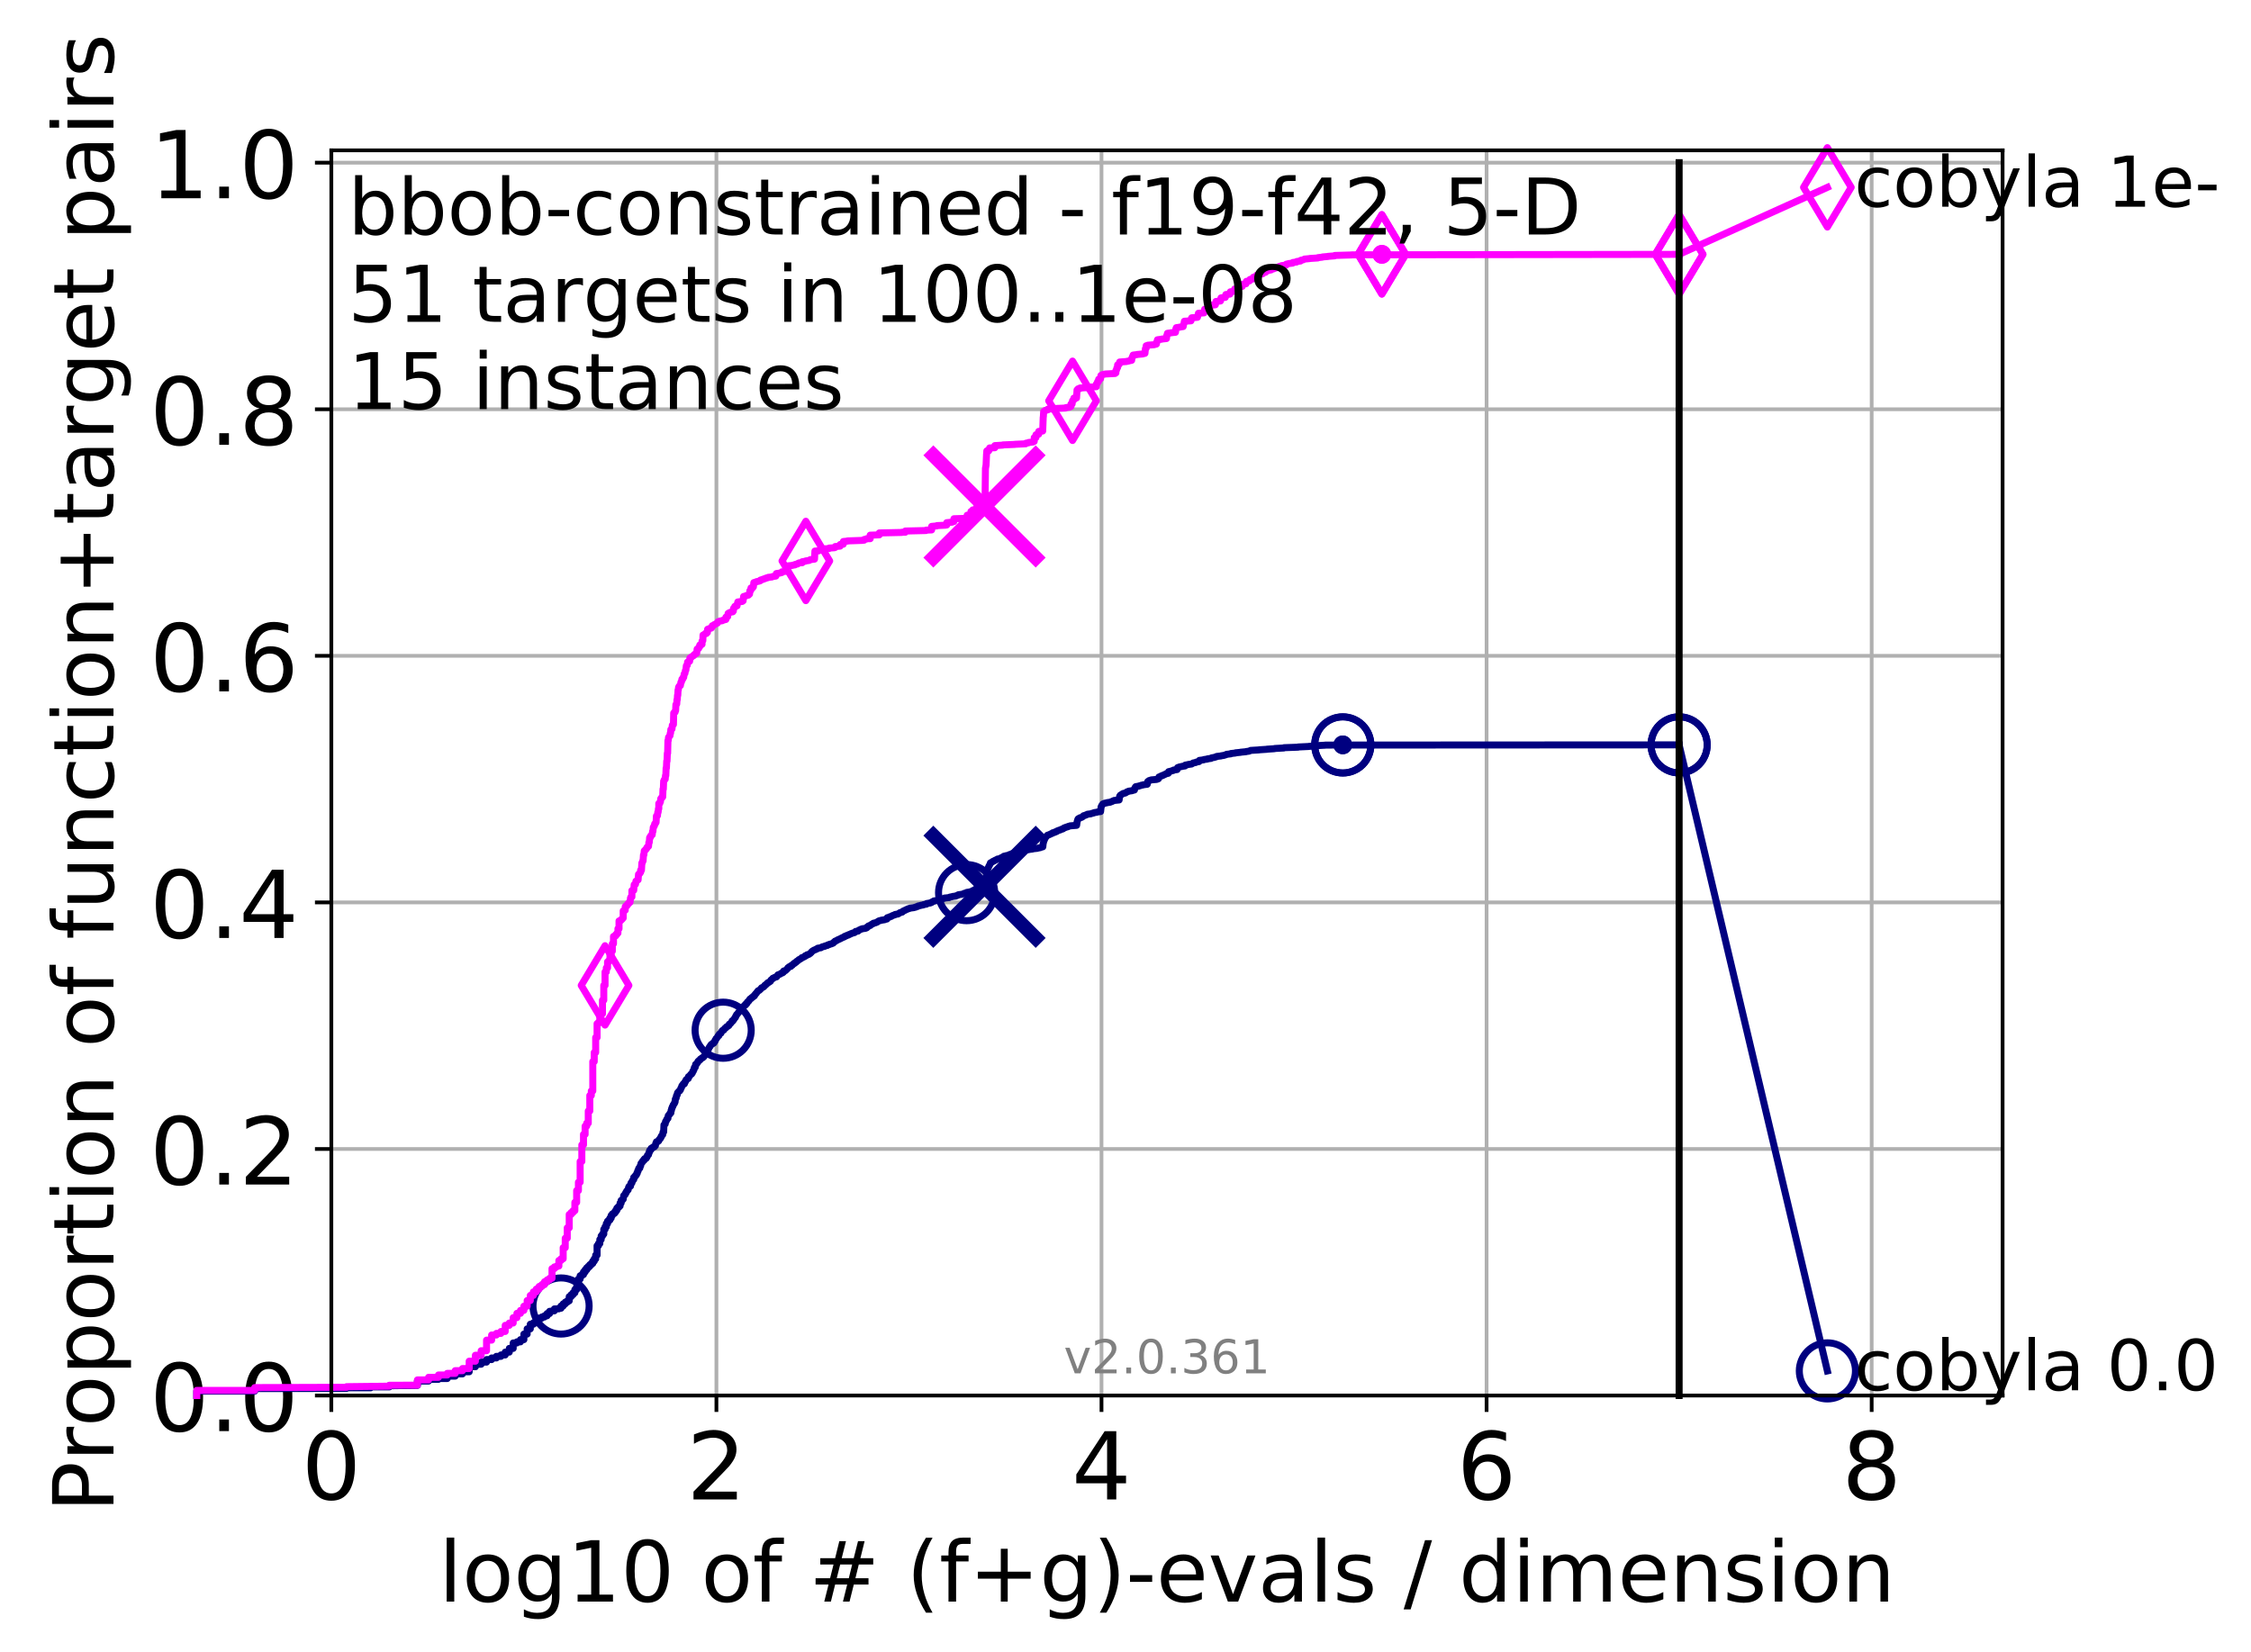 <?xml version="1.0" encoding="utf-8" standalone="no"?>
<!DOCTYPE svg PUBLIC "-//W3C//DTD SVG 1.1//EN"
  "http://www.w3.org/Graphics/SVG/1.1/DTD/svg11.dtd">
<!-- Created with matplotlib (http://matplotlib.org/) -->
<svg height="353pt" version="1.1" viewBox="0 0 481 353" width="481pt" xmlns="http://www.w3.org/2000/svg" xmlns:xlink="http://www.w3.org/1999/xlink">
 <defs>
  <style type="text/css">
*{stroke-linecap:butt;stroke-linejoin:round;}
  </style>
 </defs>
 <g id="figure_1">
  <g id="patch_1">
   <path d="M 0 353.222 
L 481.578 353.222 
L 481.578 0 
L 0 0 
z
" style="fill:#ffffff;"/>
  </g>
  <g id="axes_1">
   <g id="patch_2">
    <path d="M 70.8 298.245 
L 427.92 298.245 
L 427.92 32.133 
L 70.8 32.133 
z
" style="fill:#ffffff;"/>
   </g>
   <g id="matplotlib.axis_1">
    <g id="xtick_1">
     <g id="line2d_1">
      <path clip-path="url(#p09fac83dc0)" d="M 70.8 298.245 
L 70.8 32.133 
" style="fill:none;stroke:#b0b0b0;stroke-linecap:square;stroke-width:0.8;"/>
     </g>
     <g id="line2d_2">
      <defs>
       <path d="M 0 0 
L 0 3.5 
" id="m2079112ad3" style="stroke:#000000;stroke-width:0.8;"/>
      </defs>
      <g>
       <use style="stroke:#000000;stroke-width:0.8;" x="70.8" xlink:href="#m2079112ad3" y="298.245"/>
      </g>
     </g>
     <g id="text_1">
      <!-- 0 -->
      <defs>
       <path d="M 31.781 66.406 
Q 24.172 66.406 20.328 58.906 
Q 16.5 51.422 16.5 36.375 
Q 16.5 21.391 20.328 13.891 
Q 24.172 6.391 31.781 6.391 
Q 39.453 6.391 43.281 13.891 
Q 47.125 21.391 47.125 36.375 
Q 47.125 51.422 43.281 58.906 
Q 39.453 66.406 31.781 66.406 
z
M 31.781 74.219 
Q 44.047 74.219 50.516 64.516 
Q 56.984 54.828 56.984 36.375 
Q 56.984 17.969 50.516 8.266 
Q 44.047 -1.422 31.781 -1.422 
Q 19.531 -1.422 13.062 8.266 
Q 6.594 17.969 6.594 36.375 
Q 6.594 54.828 13.062 64.516 
Q 19.531 74.219 31.781 74.219 
z
" id="DejaVuSans-30"/>
      </defs>
      <g transform="translate(64.438 320.442)scale(0.2 -0.2)">
       <use xlink:href="#DejaVuSans-30"/>
      </g>
     </g>
    </g>
    <g id="xtick_2">
     <g id="line2d_3">
      <path clip-path="url(#p09fac83dc0)" d="M 153.086 298.245 
L 153.086 32.133 
" style="fill:none;stroke:#b0b0b0;stroke-linecap:square;stroke-width:0.8;"/>
     </g>
     <g id="line2d_4">
      <g>
       <use style="stroke:#000000;stroke-width:0.8;" x="153.086" xlink:href="#m2079112ad3" y="298.245"/>
      </g>
     </g>
     <g id="text_2">
      <!-- 2 -->
      <defs>
       <path d="M 19.188 8.297 
L 53.609 8.297 
L 53.609 0 
L 7.328 0 
L 7.328 8.297 
Q 12.938 14.109 22.625 23.891 
Q 32.328 33.688 34.812 36.531 
Q 39.547 41.844 41.422 45.531 
Q 43.312 49.219 43.312 52.781 
Q 43.312 58.594 39.234 62.25 
Q 35.156 65.922 28.609 65.922 
Q 23.969 65.922 18.812 64.312 
Q 13.672 62.703 7.812 59.422 
L 7.812 69.391 
Q 13.766 71.781 18.938 73 
Q 24.125 74.219 28.422 74.219 
Q 39.75 74.219 46.484 68.547 
Q 53.219 62.891 53.219 53.422 
Q 53.219 48.922 51.531 44.891 
Q 49.859 40.875 45.406 35.406 
Q 44.188 33.984 37.641 27.219 
Q 31.109 20.453 19.188 8.297 
z
" id="DejaVuSans-32"/>
      </defs>
      <g transform="translate(146.723 320.442)scale(0.2 -0.2)">
       <use xlink:href="#DejaVuSans-32"/>
      </g>
     </g>
    </g>
    <g id="xtick_3">
     <g id="line2d_5">
      <path clip-path="url(#p09fac83dc0)" d="M 235.371 298.245 
L 235.371 32.133 
" style="fill:none;stroke:#b0b0b0;stroke-linecap:square;stroke-width:0.8;"/>
     </g>
     <g id="line2d_6">
      <g>
       <use style="stroke:#000000;stroke-width:0.8;" x="235.371" xlink:href="#m2079112ad3" y="298.245"/>
      </g>
     </g>
     <g id="text_3">
      <!-- 4 -->
      <defs>
       <path d="M 37.797 64.312 
L 12.891 25.391 
L 37.797 25.391 
z
M 35.203 72.906 
L 47.609 72.906 
L 47.609 25.391 
L 58.016 25.391 
L 58.016 17.188 
L 47.609 17.188 
L 47.609 0 
L 37.797 0 
L 37.797 17.188 
L 4.891 17.188 
L 4.891 26.703 
z
" id="DejaVuSans-34"/>
      </defs>
      <g transform="translate(229.009 320.442)scale(0.2 -0.2)">
       <use xlink:href="#DejaVuSans-34"/>
      </g>
     </g>
    </g>
    <g id="xtick_4">
     <g id="line2d_7">
      <path clip-path="url(#p09fac83dc0)" d="M 317.657 298.245 
L 317.657 32.133 
" style="fill:none;stroke:#b0b0b0;stroke-linecap:square;stroke-width:0.8;"/>
     </g>
     <g id="line2d_8">
      <g>
       <use style="stroke:#000000;stroke-width:0.8;" x="317.657" xlink:href="#m2079112ad3" y="298.245"/>
      </g>
     </g>
     <g id="text_4">
      <!-- 6 -->
      <defs>
       <path d="M 33.016 40.375 
Q 26.375 40.375 22.484 35.828 
Q 18.609 31.297 18.609 23.391 
Q 18.609 15.531 22.484 10.953 
Q 26.375 6.391 33.016 6.391 
Q 39.656 6.391 43.531 10.953 
Q 47.406 15.531 47.406 23.391 
Q 47.406 31.297 43.531 35.828 
Q 39.656 40.375 33.016 40.375 
z
M 52.594 71.297 
L 52.594 62.312 
Q 48.875 64.062 45.094 64.984 
Q 41.312 65.922 37.594 65.922 
Q 27.828 65.922 22.672 59.328 
Q 17.531 52.734 16.797 39.406 
Q 19.672 43.656 24.016 45.922 
Q 28.375 48.188 33.594 48.188 
Q 44.578 48.188 50.953 41.516 
Q 57.328 34.859 57.328 23.391 
Q 57.328 12.156 50.688 5.359 
Q 44.047 -1.422 33.016 -1.422 
Q 20.359 -1.422 13.672 8.266 
Q 6.984 17.969 6.984 36.375 
Q 6.984 53.656 15.188 63.938 
Q 23.391 74.219 37.203 74.219 
Q 40.922 74.219 44.703 73.484 
Q 48.484 72.75 52.594 71.297 
z
" id="DejaVuSans-36"/>
      </defs>
      <g transform="translate(311.295 320.442)scale(0.2 -0.2)">
       <use xlink:href="#DejaVuSans-36"/>
      </g>
     </g>
    </g>
    <g id="xtick_5">
     <g id="line2d_9">
      <path clip-path="url(#p09fac83dc0)" d="M 399.943 298.245 
L 399.943 32.133 
" style="fill:none;stroke:#b0b0b0;stroke-linecap:square;stroke-width:0.8;"/>
     </g>
     <g id="line2d_10">
      <g>
       <use style="stroke:#000000;stroke-width:0.8;" x="399.943" xlink:href="#m2079112ad3" y="298.245"/>
      </g>
     </g>
     <g id="text_5">
      <!-- 8 -->
      <defs>
       <path d="M 31.781 34.625 
Q 24.75 34.625 20.719 30.859 
Q 16.703 27.094 16.703 20.516 
Q 16.703 13.922 20.719 10.156 
Q 24.75 6.391 31.781 6.391 
Q 38.812 6.391 42.859 10.172 
Q 46.922 13.969 46.922 20.516 
Q 46.922 27.094 42.891 30.859 
Q 38.875 34.625 31.781 34.625 
z
M 21.922 38.812 
Q 15.578 40.375 12.031 44.719 
Q 8.5 49.078 8.5 55.328 
Q 8.5 64.062 14.719 69.141 
Q 20.953 74.219 31.781 74.219 
Q 42.672 74.219 48.875 69.141 
Q 55.078 64.062 55.078 55.328 
Q 55.078 49.078 51.531 44.719 
Q 48 40.375 41.703 38.812 
Q 48.828 37.156 52.797 32.312 
Q 56.781 27.484 56.781 20.516 
Q 56.781 9.906 50.312 4.234 
Q 43.844 -1.422 31.781 -1.422 
Q 19.734 -1.422 13.25 4.234 
Q 6.781 9.906 6.781 20.516 
Q 6.781 27.484 10.781 32.312 
Q 14.797 37.156 21.922 38.812 
z
M 18.312 54.391 
Q 18.312 48.734 21.844 45.562 
Q 25.391 42.391 31.781 42.391 
Q 38.141 42.391 41.719 45.562 
Q 45.312 48.734 45.312 54.391 
Q 45.312 60.062 41.719 63.234 
Q 38.141 66.406 31.781 66.406 
Q 25.391 66.406 21.844 63.234 
Q 18.312 60.062 18.312 54.391 
z
" id="DejaVuSans-38"/>
      </defs>
      <g transform="translate(393.58 320.442)scale(0.2 -0.2)">
       <use xlink:href="#DejaVuSans-38"/>
      </g>
     </g>
    </g>
    <g id="text_6">
     <!-- log10 of # (f+g)-evals / dimension -->
     <defs>
      <path d="M 9.422 75.984 
L 18.406 75.984 
L 18.406 0 
L 9.422 0 
z
" id="DejaVuSans-6c"/>
      <path d="M 30.609 48.391 
Q 23.391 48.391 19.188 42.75 
Q 14.984 37.109 14.984 27.297 
Q 14.984 17.484 19.156 11.844 
Q 23.344 6.203 30.609 6.203 
Q 37.797 6.203 41.984 11.859 
Q 46.188 17.531 46.188 27.297 
Q 46.188 37.016 41.984 42.703 
Q 37.797 48.391 30.609 48.391 
z
M 30.609 56 
Q 42.328 56 49.016 48.375 
Q 55.719 40.766 55.719 27.297 
Q 55.719 13.875 49.016 6.219 
Q 42.328 -1.422 30.609 -1.422 
Q 18.844 -1.422 12.172 6.219 
Q 5.516 13.875 5.516 27.297 
Q 5.516 40.766 12.172 48.375 
Q 18.844 56 30.609 56 
z
" id="DejaVuSans-6f"/>
      <path d="M 45.406 27.984 
Q 45.406 37.75 41.375 43.109 
Q 37.359 48.484 30.078 48.484 
Q 22.859 48.484 18.828 43.109 
Q 14.797 37.75 14.797 27.984 
Q 14.797 18.266 18.828 12.891 
Q 22.859 7.516 30.078 7.516 
Q 37.359 7.516 41.375 12.891 
Q 45.406 18.266 45.406 27.984 
z
M 54.391 6.781 
Q 54.391 -7.172 48.188 -13.984 
Q 42 -20.797 29.203 -20.797 
Q 24.469 -20.797 20.266 -20.094 
Q 16.062 -19.391 12.109 -17.922 
L 12.109 -9.188 
Q 16.062 -11.328 19.922 -12.344 
Q 23.781 -13.375 27.781 -13.375 
Q 36.625 -13.375 41.016 -8.766 
Q 45.406 -4.156 45.406 5.172 
L 45.406 9.625 
Q 42.625 4.781 38.281 2.391 
Q 33.938 0 27.875 0 
Q 17.828 0 11.672 7.656 
Q 5.516 15.328 5.516 27.984 
Q 5.516 40.672 11.672 48.328 
Q 17.828 56 27.875 56 
Q 33.938 56 38.281 53.609 
Q 42.625 51.219 45.406 46.391 
L 45.406 54.688 
L 54.391 54.688 
z
" id="DejaVuSans-67"/>
      <path d="M 12.406 8.297 
L 28.516 8.297 
L 28.516 63.922 
L 10.984 60.406 
L 10.984 69.391 
L 28.422 72.906 
L 38.281 72.906 
L 38.281 8.297 
L 54.391 8.297 
L 54.391 0 
L 12.406 0 
z
" id="DejaVuSans-31"/>
      <path id="DejaVuSans-20"/>
      <path d="M 37.109 75.984 
L 37.109 68.5 
L 28.516 68.5 
Q 23.688 68.5 21.797 66.547 
Q 19.922 64.594 19.922 59.516 
L 19.922 54.688 
L 34.719 54.688 
L 34.719 47.703 
L 19.922 47.703 
L 19.922 0 
L 10.891 0 
L 10.891 47.703 
L 2.297 47.703 
L 2.297 54.688 
L 10.891 54.688 
L 10.891 58.5 
Q 10.891 67.625 15.141 71.797 
Q 19.391 75.984 28.609 75.984 
z
" id="DejaVuSans-66"/>
      <path d="M 51.125 44 
L 36.922 44 
L 32.812 27.688 
L 47.125 27.688 
z
M 43.797 71.781 
L 38.719 51.516 
L 52.984 51.516 
L 58.109 71.781 
L 65.922 71.781 
L 60.891 51.516 
L 76.125 51.516 
L 76.125 44 
L 58.984 44 
L 54.984 27.688 
L 70.516 27.688 
L 70.516 20.219 
L 53.078 20.219 
L 48 0 
L 40.188 0 
L 45.219 20.219 
L 30.906 20.219 
L 25.875 0 
L 18.016 0 
L 23.094 20.219 
L 7.719 20.219 
L 7.719 27.688 
L 24.906 27.688 
L 29 44 
L 13.281 44 
L 13.281 51.516 
L 30.906 51.516 
L 35.891 71.781 
z
" id="DejaVuSans-23"/>
      <path d="M 31 75.875 
Q 24.469 64.656 21.281 53.656 
Q 18.109 42.672 18.109 31.391 
Q 18.109 20.125 21.312 9.062 
Q 24.516 -2 31 -13.188 
L 23.188 -13.188 
Q 15.875 -1.703 12.234 9.375 
Q 8.594 20.453 8.594 31.391 
Q 8.594 42.281 12.203 53.312 
Q 15.828 64.359 23.188 75.875 
z
" id="DejaVuSans-28"/>
      <path d="M 46 62.703 
L 46 35.5 
L 73.188 35.5 
L 73.188 27.203 
L 46 27.203 
L 46 0 
L 37.797 0 
L 37.797 27.203 
L 10.594 27.203 
L 10.594 35.5 
L 37.797 35.5 
L 37.797 62.703 
z
" id="DejaVuSans-2b"/>
      <path d="M 8.016 75.875 
L 15.828 75.875 
Q 23.141 64.359 26.781 53.312 
Q 30.422 42.281 30.422 31.391 
Q 30.422 20.453 26.781 9.375 
Q 23.141 -1.703 15.828 -13.188 
L 8.016 -13.188 
Q 14.5 -2 17.703 9.062 
Q 20.906 20.125 20.906 31.391 
Q 20.906 42.672 17.703 53.656 
Q 14.5 64.656 8.016 75.875 
z
" id="DejaVuSans-29"/>
      <path d="M 4.891 31.391 
L 31.203 31.391 
L 31.203 23.391 
L 4.891 23.391 
z
" id="DejaVuSans-2d"/>
      <path d="M 56.203 29.594 
L 56.203 25.203 
L 14.891 25.203 
Q 15.484 15.922 20.484 11.062 
Q 25.484 6.203 34.422 6.203 
Q 39.594 6.203 44.453 7.469 
Q 49.312 8.734 54.109 11.281 
L 54.109 2.781 
Q 49.266 0.734 44.188 -0.344 
Q 39.109 -1.422 33.891 -1.422 
Q 20.797 -1.422 13.156 6.188 
Q 5.516 13.812 5.516 26.812 
Q 5.516 40.234 12.766 48.109 
Q 20.016 56 32.328 56 
Q 43.359 56 49.781 48.891 
Q 56.203 41.797 56.203 29.594 
z
M 47.219 32.234 
Q 47.125 39.594 43.094 43.984 
Q 39.062 48.391 32.422 48.391 
Q 24.906 48.391 20.391 44.141 
Q 15.875 39.891 15.188 32.172 
z
" id="DejaVuSans-65"/>
      <path d="M 2.984 54.688 
L 12.5 54.688 
L 29.594 8.797 
L 46.688 54.688 
L 56.203 54.688 
L 35.688 0 
L 23.484 0 
z
" id="DejaVuSans-76"/>
      <path d="M 34.281 27.484 
Q 23.391 27.484 19.188 25 
Q 14.984 22.516 14.984 16.5 
Q 14.984 11.719 18.141 8.906 
Q 21.297 6.109 26.703 6.109 
Q 34.188 6.109 38.703 11.406 
Q 43.219 16.703 43.219 25.484 
L 43.219 27.484 
z
M 52.203 31.203 
L 52.203 0 
L 43.219 0 
L 43.219 8.297 
Q 40.141 3.328 35.547 0.953 
Q 30.953 -1.422 24.312 -1.422 
Q 15.922 -1.422 10.953 3.297 
Q 6 8.016 6 15.922 
Q 6 25.141 12.172 29.828 
Q 18.359 34.516 30.609 34.516 
L 43.219 34.516 
L 43.219 35.406 
Q 43.219 41.609 39.141 45 
Q 35.062 48.391 27.688 48.391 
Q 23 48.391 18.547 47.266 
Q 14.109 46.141 10.016 43.891 
L 10.016 52.203 
Q 14.938 54.109 19.578 55.047 
Q 24.219 56 28.609 56 
Q 40.484 56 46.344 49.844 
Q 52.203 43.703 52.203 31.203 
z
" id="DejaVuSans-61"/>
      <path d="M 44.281 53.078 
L 44.281 44.578 
Q 40.484 46.531 36.375 47.5 
Q 32.281 48.484 27.875 48.484 
Q 21.188 48.484 17.844 46.438 
Q 14.5 44.391 14.5 40.281 
Q 14.5 37.156 16.891 35.375 
Q 19.281 33.594 26.516 31.984 
L 29.594 31.297 
Q 39.156 29.25 43.188 25.516 
Q 47.219 21.781 47.219 15.094 
Q 47.219 7.469 41.188 3.016 
Q 35.156 -1.422 24.609 -1.422 
Q 20.219 -1.422 15.453 -0.562 
Q 10.688 0.297 5.422 2 
L 5.422 11.281 
Q 10.406 8.688 15.234 7.391 
Q 20.062 6.109 24.812 6.109 
Q 31.156 6.109 34.562 8.281 
Q 37.984 10.453 37.984 14.406 
Q 37.984 18.062 35.516 20.016 
Q 33.062 21.969 24.703 23.781 
L 21.578 24.516 
Q 13.234 26.266 9.516 29.906 
Q 5.812 33.547 5.812 39.891 
Q 5.812 47.609 11.281 51.797 
Q 16.75 56 26.812 56 
Q 31.781 56 36.172 55.266 
Q 40.578 54.547 44.281 53.078 
z
" id="DejaVuSans-73"/>
      <path d="M 25.391 72.906 
L 33.688 72.906 
L 8.297 -9.281 
L 0 -9.281 
z
" id="DejaVuSans-2f"/>
      <path d="M 45.406 46.391 
L 45.406 75.984 
L 54.391 75.984 
L 54.391 0 
L 45.406 0 
L 45.406 8.203 
Q 42.578 3.328 38.25 0.953 
Q 33.938 -1.422 27.875 -1.422 
Q 17.969 -1.422 11.734 6.484 
Q 5.516 14.406 5.516 27.297 
Q 5.516 40.188 11.734 48.094 
Q 17.969 56 27.875 56 
Q 33.938 56 38.25 53.625 
Q 42.578 51.266 45.406 46.391 
z
M 14.797 27.297 
Q 14.797 17.391 18.875 11.75 
Q 22.953 6.109 30.078 6.109 
Q 37.203 6.109 41.297 11.75 
Q 45.406 17.391 45.406 27.297 
Q 45.406 37.203 41.297 42.844 
Q 37.203 48.484 30.078 48.484 
Q 22.953 48.484 18.875 42.844 
Q 14.797 37.203 14.797 27.297 
z
" id="DejaVuSans-64"/>
      <path d="M 9.422 54.688 
L 18.406 54.688 
L 18.406 0 
L 9.422 0 
z
M 9.422 75.984 
L 18.406 75.984 
L 18.406 64.594 
L 9.422 64.594 
z
" id="DejaVuSans-69"/>
      <path d="M 52 44.188 
Q 55.375 50.25 60.062 53.125 
Q 64.75 56 71.094 56 
Q 79.641 56 84.281 50.016 
Q 88.922 44.047 88.922 33.016 
L 88.922 0 
L 79.891 0 
L 79.891 32.719 
Q 79.891 40.578 77.094 44.375 
Q 74.312 48.188 68.609 48.188 
Q 61.625 48.188 57.562 43.547 
Q 53.516 38.922 53.516 30.906 
L 53.516 0 
L 44.484 0 
L 44.484 32.719 
Q 44.484 40.625 41.703 44.406 
Q 38.922 48.188 33.109 48.188 
Q 26.219 48.188 22.156 43.531 
Q 18.109 38.875 18.109 30.906 
L 18.109 0 
L 9.078 0 
L 9.078 54.688 
L 18.109 54.688 
L 18.109 46.188 
Q 21.188 51.219 25.484 53.609 
Q 29.781 56 35.688 56 
Q 41.656 56 45.828 52.969 
Q 50 49.953 52 44.188 
z
" id="DejaVuSans-6d"/>
      <path d="M 54.891 33.016 
L 54.891 0 
L 45.906 0 
L 45.906 32.719 
Q 45.906 40.484 42.875 44.328 
Q 39.844 48.188 33.797 48.188 
Q 26.516 48.188 22.312 43.547 
Q 18.109 38.922 18.109 30.906 
L 18.109 0 
L 9.078 0 
L 9.078 54.688 
L 18.109 54.688 
L 18.109 46.188 
Q 21.344 51.125 25.703 53.562 
Q 30.078 56 35.797 56 
Q 45.219 56 50.047 50.172 
Q 54.891 44.344 54.891 33.016 
z
" id="DejaVuSans-6e"/>
     </defs>
     <g transform="translate(93.753 342.279)scale(0.18 -0.18)">
      <use xlink:href="#DejaVuSans-6c"/>
      <use x="27.783" xlink:href="#DejaVuSans-6f"/>
      <use x="88.965" xlink:href="#DejaVuSans-67"/>
      <use x="152.441" xlink:href="#DejaVuSans-31"/>
      <use x="216.064" xlink:href="#DejaVuSans-30"/>
      <use x="279.688" xlink:href="#DejaVuSans-20"/>
      <use x="311.475" xlink:href="#DejaVuSans-6f"/>
      <use x="372.656" xlink:href="#DejaVuSans-66"/>
      <use x="407.861" xlink:href="#DejaVuSans-20"/>
      <use x="439.648" xlink:href="#DejaVuSans-23"/>
      <use x="523.438" xlink:href="#DejaVuSans-20"/>
      <use x="555.225" xlink:href="#DejaVuSans-28"/>
      <use x="594.238" xlink:href="#DejaVuSans-66"/>
      <use x="629.443" xlink:href="#DejaVuSans-2b"/>
      <use x="713.232" xlink:href="#DejaVuSans-67"/>
      <use x="776.709" xlink:href="#DejaVuSans-29"/>
      <use x="815.723" xlink:href="#DejaVuSans-2d"/>
      <use x="851.807" xlink:href="#DejaVuSans-65"/>
      <use x="913.33" xlink:href="#DejaVuSans-76"/>
      <use x="972.51" xlink:href="#DejaVuSans-61"/>
      <use x="1033.789" xlink:href="#DejaVuSans-6c"/>
      <use x="1061.572" xlink:href="#DejaVuSans-73"/>
      <use x="1113.672" xlink:href="#DejaVuSans-20"/>
      <use x="1145.459" xlink:href="#DejaVuSans-2f"/>
      <use x="1179.15" xlink:href="#DejaVuSans-20"/>
      <use x="1210.938" xlink:href="#DejaVuSans-64"/>
      <use x="1274.414" xlink:href="#DejaVuSans-69"/>
      <use x="1302.197" xlink:href="#DejaVuSans-6d"/>
      <use x="1399.609" xlink:href="#DejaVuSans-65"/>
      <use x="1461.133" xlink:href="#DejaVuSans-6e"/>
      <use x="1524.512" xlink:href="#DejaVuSans-73"/>
      <use x="1576.611" xlink:href="#DejaVuSans-69"/>
      <use x="1604.395" xlink:href="#DejaVuSans-6f"/>
      <use x="1665.576" xlink:href="#DejaVuSans-6e"/>
     </g>
    </g>
   </g>
   <g id="matplotlib.axis_2">
    <g id="ytick_1">
     <g id="line2d_11">
      <path clip-path="url(#p09fac83dc0)" d="M 70.8 298.245 
L 427.92 298.245 
" style="fill:none;stroke:#b0b0b0;stroke-linecap:square;stroke-width:0.8;"/>
     </g>
     <g id="line2d_12">
      <defs>
       <path d="M 0 0 
L -3.5 0 
" id="m9659f3d654" style="stroke:#000000;stroke-width:0.8;"/>
      </defs>
      <g>
       <use style="stroke:#000000;stroke-width:0.8;" x="70.8" xlink:href="#m9659f3d654" y="298.245"/>
      </g>
     </g>
     <g id="text_7">
      <!-- 0.0 -->
      <defs>
       <path d="M 10.688 12.406 
L 21 12.406 
L 21 0 
L 10.688 0 
z
" id="DejaVuSans-2e"/>
      </defs>
      <g transform="translate(31.994 305.844)scale(0.2 -0.2)">
       <use xlink:href="#DejaVuSans-30"/>
       <use x="63.623" xlink:href="#DejaVuSans-2e"/>
       <use x="95.41" xlink:href="#DejaVuSans-30"/>
      </g>
     </g>
    </g>
    <g id="ytick_2">
     <g id="line2d_13">
      <path clip-path="url(#p09fac83dc0)" d="M 70.8 245.55 
L 427.92 245.55 
" style="fill:none;stroke:#b0b0b0;stroke-linecap:square;stroke-width:0.8;"/>
     </g>
     <g id="line2d_14">
      <g>
       <use style="stroke:#000000;stroke-width:0.8;" x="70.8" xlink:href="#m9659f3d654" y="245.55"/>
      </g>
     </g>
     <g id="text_8">
      <!-- 0.2 -->
      <g transform="translate(31.994 253.148)scale(0.2 -0.2)">
       <use xlink:href="#DejaVuSans-30"/>
       <use x="63.623" xlink:href="#DejaVuSans-2e"/>
       <use x="95.41" xlink:href="#DejaVuSans-32"/>
      </g>
     </g>
    </g>
    <g id="ytick_3">
     <g id="line2d_15">
      <path clip-path="url(#p09fac83dc0)" d="M 70.8 192.854 
L 427.92 192.854 
" style="fill:none;stroke:#b0b0b0;stroke-linecap:square;stroke-width:0.8;"/>
     </g>
     <g id="line2d_16">
      <g>
       <use style="stroke:#000000;stroke-width:0.8;" x="70.8" xlink:href="#m9659f3d654" y="192.854"/>
      </g>
     </g>
     <g id="text_9">
      <!-- 0.4 -->
      <g transform="translate(31.994 200.453)scale(0.2 -0.2)">
       <use xlink:href="#DejaVuSans-30"/>
       <use x="63.623" xlink:href="#DejaVuSans-2e"/>
       <use x="95.41" xlink:href="#DejaVuSans-34"/>
      </g>
     </g>
    </g>
    <g id="ytick_4">
     <g id="line2d_17">
      <path clip-path="url(#p09fac83dc0)" d="M 70.8 140.159 
L 427.92 140.159 
" style="fill:none;stroke:#b0b0b0;stroke-linecap:square;stroke-width:0.8;"/>
     </g>
     <g id="line2d_18">
      <g>
       <use style="stroke:#000000;stroke-width:0.8;" x="70.8" xlink:href="#m9659f3d654" y="140.159"/>
      </g>
     </g>
     <g id="text_10">
      <!-- 0.6 -->
      <g transform="translate(31.994 147.757)scale(0.2 -0.2)">
       <use xlink:href="#DejaVuSans-30"/>
       <use x="63.623" xlink:href="#DejaVuSans-2e"/>
       <use x="95.41" xlink:href="#DejaVuSans-36"/>
      </g>
     </g>
    </g>
    <g id="ytick_5">
     <g id="line2d_19">
      <path clip-path="url(#p09fac83dc0)" d="M 70.8 87.464 
L 427.92 87.464 
" style="fill:none;stroke:#b0b0b0;stroke-linecap:square;stroke-width:0.8;"/>
     </g>
     <g id="line2d_20">
      <g>
       <use style="stroke:#000000;stroke-width:0.8;" x="70.8" xlink:href="#m9659f3d654" y="87.464"/>
      </g>
     </g>
     <g id="text_11">
      <!-- 0.8 -->
      <g transform="translate(31.994 95.062)scale(0.2 -0.2)">
       <use xlink:href="#DejaVuSans-30"/>
       <use x="63.623" xlink:href="#DejaVuSans-2e"/>
       <use x="95.41" xlink:href="#DejaVuSans-38"/>
      </g>
     </g>
    </g>
    <g id="ytick_6">
     <g id="line2d_21">
      <path clip-path="url(#p09fac83dc0)" d="M 70.8 34.768 
L 427.92 34.768 
" style="fill:none;stroke:#b0b0b0;stroke-linecap:square;stroke-width:0.8;"/>
     </g>
     <g id="line2d_22">
      <g>
       <use style="stroke:#000000;stroke-width:0.8;" x="70.8" xlink:href="#m9659f3d654" y="34.768"/>
      </g>
     </g>
     <g id="text_12">
      <!-- 1.0 -->
      <g transform="translate(31.994 42.367)scale(0.2 -0.2)">
       <use xlink:href="#DejaVuSans-31"/>
       <use x="63.623" xlink:href="#DejaVuSans-2e"/>
       <use x="95.41" xlink:href="#DejaVuSans-30"/>
      </g>
     </g>
    </g>
    <g id="text_13">
     <!-- Proportion of function+target pairs -->
     <defs>
      <path d="M 19.672 64.797 
L 19.672 37.406 
L 32.078 37.406 
Q 38.969 37.406 42.719 40.969 
Q 46.484 44.531 46.484 51.125 
Q 46.484 57.672 42.719 61.234 
Q 38.969 64.797 32.078 64.797 
z
M 9.812 72.906 
L 32.078 72.906 
Q 44.344 72.906 50.609 67.359 
Q 56.891 61.812 56.891 51.125 
Q 56.891 40.328 50.609 34.812 
Q 44.344 29.297 32.078 29.297 
L 19.672 29.297 
L 19.672 0 
L 9.812 0 
z
" id="DejaVuSans-50"/>
      <path d="M 41.109 46.297 
Q 39.594 47.172 37.812 47.578 
Q 36.031 48 33.891 48 
Q 26.266 48 22.188 43.047 
Q 18.109 38.094 18.109 28.812 
L 18.109 0 
L 9.078 0 
L 9.078 54.688 
L 18.109 54.688 
L 18.109 46.188 
Q 20.953 51.172 25.484 53.578 
Q 30.031 56 36.531 56 
Q 37.453 56 38.578 55.875 
Q 39.703 55.766 41.062 55.516 
z
" id="DejaVuSans-72"/>
      <path d="M 18.109 8.203 
L 18.109 -20.797 
L 9.078 -20.797 
L 9.078 54.688 
L 18.109 54.688 
L 18.109 46.391 
Q 20.953 51.266 25.266 53.625 
Q 29.594 56 35.594 56 
Q 45.562 56 51.781 48.094 
Q 58.016 40.188 58.016 27.297 
Q 58.016 14.406 51.781 6.484 
Q 45.562 -1.422 35.594 -1.422 
Q 29.594 -1.422 25.266 0.953 
Q 20.953 3.328 18.109 8.203 
z
M 48.688 27.297 
Q 48.688 37.203 44.609 42.844 
Q 40.531 48.484 33.406 48.484 
Q 26.266 48.484 22.188 42.844 
Q 18.109 37.203 18.109 27.297 
Q 18.109 17.391 22.188 11.75 
Q 26.266 6.109 33.406 6.109 
Q 40.531 6.109 44.609 11.75 
Q 48.688 17.391 48.688 27.297 
z
" id="DejaVuSans-70"/>
      <path d="M 18.312 70.219 
L 18.312 54.688 
L 36.812 54.688 
L 36.812 47.703 
L 18.312 47.703 
L 18.312 18.016 
Q 18.312 11.328 20.141 9.422 
Q 21.969 7.516 27.594 7.516 
L 36.812 7.516 
L 36.812 0 
L 27.594 0 
Q 17.188 0 13.234 3.875 
Q 9.281 7.766 9.281 18.016 
L 9.281 47.703 
L 2.688 47.703 
L 2.688 54.688 
L 9.281 54.688 
L 9.281 70.219 
z
" id="DejaVuSans-74"/>
      <path d="M 8.5 21.578 
L 8.5 54.688 
L 17.484 54.688 
L 17.484 21.922 
Q 17.484 14.156 20.5 10.266 
Q 23.531 6.391 29.594 6.391 
Q 36.859 6.391 41.078 11.031 
Q 45.312 15.672 45.312 23.688 
L 45.312 54.688 
L 54.297 54.688 
L 54.297 0 
L 45.312 0 
L 45.312 8.406 
Q 42.047 3.422 37.719 1 
Q 33.406 -1.422 27.688 -1.422 
Q 18.266 -1.422 13.375 4.438 
Q 8.5 10.297 8.5 21.578 
z
M 31.109 56 
z
" id="DejaVuSans-75"/>
      <path d="M 48.781 52.594 
L 48.781 44.188 
Q 44.969 46.297 41.141 47.344 
Q 37.312 48.391 33.406 48.391 
Q 24.656 48.391 19.812 42.844 
Q 14.984 37.312 14.984 27.297 
Q 14.984 17.281 19.812 11.734 
Q 24.656 6.203 33.406 6.203 
Q 37.312 6.203 41.141 7.25 
Q 44.969 8.297 48.781 10.406 
L 48.781 2.094 
Q 45.016 0.344 40.984 -0.531 
Q 36.969 -1.422 32.422 -1.422 
Q 20.062 -1.422 12.781 6.344 
Q 5.516 14.109 5.516 27.297 
Q 5.516 40.672 12.859 48.328 
Q 20.219 56 33.016 56 
Q 37.156 56 41.109 55.141 
Q 45.062 54.297 48.781 52.594 
z
" id="DejaVuSans-63"/>
     </defs>
     <g transform="translate(24.25 323.179)rotate(-90)scale(0.18 -0.18)">
      <use xlink:href="#DejaVuSans-50"/>
      <use x="60.287" xlink:href="#DejaVuSans-72"/>
      <use x="101.369" xlink:href="#DejaVuSans-6f"/>
      <use x="162.551" xlink:href="#DejaVuSans-70"/>
      <use x="226.027" xlink:href="#DejaVuSans-6f"/>
      <use x="287.209" xlink:href="#DejaVuSans-72"/>
      <use x="328.322" xlink:href="#DejaVuSans-74"/>
      <use x="367.531" xlink:href="#DejaVuSans-69"/>
      <use x="395.314" xlink:href="#DejaVuSans-6f"/>
      <use x="456.496" xlink:href="#DejaVuSans-6e"/>
      <use x="519.875" xlink:href="#DejaVuSans-20"/>
      <use x="551.662" xlink:href="#DejaVuSans-6f"/>
      <use x="612.844" xlink:href="#DejaVuSans-66"/>
      <use x="648.049" xlink:href="#DejaVuSans-20"/>
      <use x="679.836" xlink:href="#DejaVuSans-66"/>
      <use x="715.041" xlink:href="#DejaVuSans-75"/>
      <use x="778.42" xlink:href="#DejaVuSans-6e"/>
      <use x="841.799" xlink:href="#DejaVuSans-63"/>
      <use x="896.779" xlink:href="#DejaVuSans-74"/>
      <use x="935.988" xlink:href="#DejaVuSans-69"/>
      <use x="963.771" xlink:href="#DejaVuSans-6f"/>
      <use x="1024.953" xlink:href="#DejaVuSans-6e"/>
      <use x="1088.332" xlink:href="#DejaVuSans-2b"/>
      <use x="1172.121" xlink:href="#DejaVuSans-74"/>
      <use x="1211.33" xlink:href="#DejaVuSans-61"/>
      <use x="1272.609" xlink:href="#DejaVuSans-72"/>
      <use x="1313.707" xlink:href="#DejaVuSans-67"/>
      <use x="1377.184" xlink:href="#DejaVuSans-65"/>
      <use x="1438.707" xlink:href="#DejaVuSans-74"/>
      <use x="1477.916" xlink:href="#DejaVuSans-20"/>
      <use x="1509.703" xlink:href="#DejaVuSans-70"/>
      <use x="1573.18" xlink:href="#DejaVuSans-61"/>
      <use x="1634.459" xlink:href="#DejaVuSans-69"/>
      <use x="1662.242" xlink:href="#DejaVuSans-72"/>
      <use x="1703.355" xlink:href="#DejaVuSans-73"/>
     </g>
    </g>
   </g>
   <g id="line2d_23">
    <defs>
     <path d="M 0 1.5 
C 0.398 1.5 0.779 1.342 1.061 1.061 
C 1.342 0.779 1.5 0.398 1.5 0 
C 1.5 -0.398 1.342 -0.779 1.061 -1.061 
C 0.779 -1.342 0.398 -1.5 0 -1.5 
C -0.398 -1.5 -0.779 -1.342 -1.061 -1.061 
C -1.342 -0.779 -1.5 -0.398 -1.5 0 
C -1.5 0.398 -1.342 0.779 -1.061 1.061 
C -0.779 1.342 -0.398 1.5 0 1.5 
z
" id="m810938923c" style="stroke:#000080;"/>
    </defs>
    <g>
     <use style="fill:#000080;stroke:#000080;" x="286.93" xlink:href="#m810938923c" y="159.188"/>
     <use style="fill:#000080;stroke:#000080;" x="286.93" xlink:href="#m810938923c" y="159.188"/>
    </g>
   </g>
   <g id="line2d_24">
    <path d="M 42.042 298.245 
L 42.042 297.298 
L 54.428 297.298 
L 54.428 296.76 
L 74.058 296.717 
L 74.058 296.588 
L 79.198 296.588 
L 79.198 296.394 
L 83.185 296.394 
L 83.185 296.157 
L 89.197 296.071 
L 89.197 295.146 
L 91.583 295.146 
L 91.583 294.78 
L 93.688 294.78 
L 93.688 294.607 
L 95.57 294.607 
L 95.57 294.091 
L 97.273 294.091 
L 97.273 293.617 
L 98.828 293.617 
L 98.828 293.165 
L 100.258 293.165 
L 100.258 292.089 
L 101.583 292.089 
L 101.583 291.551 
L 102.815 291.551 
L 102.815 291.099 
L 103.969 291.099 
L 103.969 290.561 
L 105.052 290.561 
L 105.052 290.216 
L 106.073 290.216 
L 106.073 289.872 
L 107.039 289.872 
L 107.039 289.57 
L 107.956 289.57 
L 107.956 288.968 
L 108.827 288.968 
L 108.827 288.171 
L 109.659 288.171 
L 109.659 287.009 
L 110.453 287.009 
L 110.453 286.772 
L 111.213 286.772 
L 111.213 286.298 
L 111.943 286.298 
L 111.943 285.115 
L 112.644 285.115 
L 112.644 283.995 
L 113.318 283.995 
L 113.318 283.005 
L 113.968 283.005 
L 113.968 282.704 
L 114.595 282.704 
L 114.595 282.122 
L 115.201 282.122 
L 115.201 281.692 
L 115.786 281.692 
L 115.786 281.455 
L 116.354 281.455 
L 116.354 281.197 
L 116.904 281.197 
L 116.904 280.723 
L 117.437 280.723 
L 117.437 280.25 
L 118.458 280.142 
L 118.458 279.733 
L 119.424 279.712 
L 119.424 279.582 
L 119.889 279.582 
L 119.889 279.109 
L 120.341 279.109 
L 120.341 278.657 
L 120.782 278.657 
L 120.782 278.291 
L 121.213 278.291 
L 121.213 278.011 
L 121.633 278.011 
L 121.633 277.107 
L 122.044 277.107 
L 122.044 276.698 
L 122.445 276.698 
L 122.445 276.289 
L 122.838 276.289 
L 122.838 275.6 
L 123.222 275.6 
L 123.222 274.911 
L 123.599 274.911 
L 123.599 273.34 
L 123.967 273.34 
L 123.967 272.651 
L 124.328 272.651 
L 124.328 272.393 
L 124.682 272.393 
L 124.682 271.833 
L 125.029 271.833 
L 125.029 271.381 
L 125.369 271.381 
L 125.369 270.951 
L 125.703 270.951 
L 125.703 270.628 
L 126.031 270.628 
L 126.031 270.283 
L 126.353 270.283 
L 126.353 270.003 
L 126.669 270.003 
L 126.669 269.53 
L 126.98 269.53 
L 126.98 269.035 
L 127.286 269.035 
L 127.286 268.238 
L 127.586 268.238 
L 127.586 266.236 
L 127.881 266.236 
L 127.881 265.763 
L 128.172 265.763 
L 128.172 264.902 
L 128.458 264.902 
L 128.458 264.148 
L 128.739 264.148 
L 128.739 263.739 
L 129.016 263.739 
L 129.016 262.728 
L 129.289 262.728 
L 129.289 262.189 
L 129.558 262.189 
L 129.558 261.501 
L 129.822 261.501 
L 129.822 260.984 
L 130.083 260.962 
L 130.083 260.726 
L 130.34 260.726 
L 130.34 260.317 
L 130.594 260.317 
L 130.594 259.757 
L 130.844 259.757 
L 130.844 259.434 
L 131.09 259.434 
L 131.09 259.305 
L 131.333 259.305 
L 131.333 259.004 
L 131.573 259.004 
L 131.573 258.659 
L 131.81 258.659 
L 131.81 258.207 
L 132.043 258.207 
L 132.043 257.97 
L 132.274 257.97 
L 132.274 257.734 
L 132.501 257.734 
L 132.501 257.109 
L 132.726 257.109 
L 132.726 256.55 
L 132.948 256.55 
L 133.058 256.291 
L 133.167 256.291 
L 133.276 255.516 
L 133.384 255.516 
L 133.491 255.28 
L 133.598 255.28 
L 133.704 254.892 
L 133.809 254.892 
L 133.914 254.526 
L 134.018 254.526 
L 134.122 254.289 
L 134.225 254.289 
L 134.327 253.73 
L 134.429 253.73 
L 134.429 253.536 
L 134.731 253.493 
L 134.831 252.826 
L 135.028 252.804 
L 135.126 252.331 
L 135.223 252.331 
L 135.32 252.072 
L 135.417 252.072 
L 135.417 251.62 
L 135.608 251.62 
L 135.703 251.319 
L 135.797 251.319 
L 135.891 251.104 
L 135.984 251.104 
L 136.077 250.738 
L 136.169 250.738 
L 136.261 250.264 
L 136.352 250.264 
L 136.443 249.812 
L 136.534 249.812 
L 136.534 249.64 
L 136.713 249.64 
L 136.802 249.166 
L 136.891 249.166 
L 136.979 248.628 
L 137.067 248.628 
L 137.155 248.413 
L 137.241 248.413 
L 137.328 248.133 
L 137.585 248.025 
L 137.585 247.81 
L 137.754 247.81 
L 137.754 247.616 
L 138.088 247.552 
L 138.171 247.294 
L 138.253 247.294 
L 138.335 246.928 
L 138.416 246.928 
L 138.497 246.777 
L 138.578 246.777 
L 138.658 246.325 
L 138.738 246.325 
L 138.818 245.873 
L 139.055 245.765 
L 139.133 245.421 
L 139.442 245.335 
L 139.519 245.162 
L 139.822 245.098 
L 139.896 244.947 
L 140.045 244.861 
L 140.119 244.366 
L 140.193 244.366 
L 140.266 244.022 
L 140.629 243.935 
L 140.7 243.806 
L 140.772 243.806 
L 140.843 243.548 
L 140.984 243.44 
L 141.054 243.29 
L 141.124 243.29 
L 141.194 243.053 
L 141.263 243.053 
L 141.332 242.773 
L 141.47 242.665 
L 141.538 242.493 
L 141.606 242.493 
L 141.674 241.955 
L 141.809 241.912 
L 141.876 240.405 
L 142.009 240.362 
L 142.076 240.212 
L 142.142 240.212 
L 142.207 239.716 
L 142.338 239.63 
L 142.403 239.372 
L 142.468 239.372 
L 142.468 239.329 
L 142.533 239.114 
L 142.725 239.006 
L 142.789 238.446 
L 142.916 238.339 
L 142.979 238.21 
L 143.104 238.145 
L 143.167 237.93 
L 143.352 237.844 
L 143.414 237.284 
L 143.475 237.284 
L 143.475 237.176 
L 143.536 236.875 
L 143.597 236.875 
L 143.658 236.552 
L 143.779 236.444 
L 143.839 236.165 
L 143.958 236.057 
L 144.018 235.885 
L 144.136 235.777 
L 144.195 235.497 
L 144.254 235.497 
L 144.312 234.873 
L 144.37 234.873 
L 144.428 234.658 
L 144.486 234.658 
L 144.544 234.184 
L 144.602 234.184 
L 144.659 233.969 
L 144.716 233.969 
L 144.773 233.56 
L 144.887 233.452 
L 144.943 233.366 
L 145.055 233.259 
L 145.111 233.173 
L 145.223 233.151 
L 145.333 232.936 
L 145.388 232.936 
L 145.498 232.548 
L 145.607 232.441 
L 145.715 232.032 
L 145.877 231.924 
L 145.983 231.666 
L 146.247 231.623 
L 146.352 231.214 
L 146.507 231.106 
L 146.61 230.762 
L 146.713 230.719 
L 146.814 230.589 
L 147.066 230.503 
L 147.116 230.094 
L 147.315 230.03 
L 147.413 229.858 
L 147.511 229.75 
L 147.609 229.599 
L 147.802 229.513 
L 147.898 229.298 
L 147.945 229.298 
L 148.04 228.953 
L 148.135 228.932 
L 148.229 228.631 
L 148.276 228.631 
L 148.369 228.157 
L 148.554 228.092 
L 148.646 227.468 
L 148.874 227.361 
L 148.964 227.188 
L 149.054 227.102 
L 149.143 226.844 
L 149.321 226.736 
L 149.365 226.629 
L 149.583 226.521 
L 149.67 226.327 
L 149.885 226.22 
L 149.97 226.112 
L 150.182 226.047 
L 150.224 225.94 
L 150.391 225.854 
L 150.474 225.703 
L 150.556 225.638 
L 150.638 225.423 
L 150.802 225.337 
L 150.883 225.208 
L 151.003 225.1 
L 151.084 224.842 
L 151.124 224.842 
L 151.203 224.433 
L 151.322 224.368 
L 151.401 224.11 
L 151.479 224.046 
L 151.479 224.024 
L 151.557 223.809 
L 151.635 223.744 
L 151.712 223.615 
L 151.751 223.615 
L 151.827 223.4 
L 151.942 223.314 
L 152.018 223.185 
L 152.244 223.098 
L 152.319 222.948 
L 152.541 222.905 
L 152.652 222.646 
L 152.725 222.625 
L 152.798 222.323 
L 152.906 222.302 
L 153.014 221.958 
L 153.157 221.871 
L 153.264 221.699 
L 153.334 221.613 
L 153.44 221.398 
L 153.614 221.333 
L 153.683 221.032 
L 153.821 220.924 
L 153.923 220.838 
L 154.059 220.795 
L 154.161 220.515 
L 154.261 220.429 
L 154.361 220.235 
L 154.658 220.128 
L 154.756 219.956 
L 154.821 219.891 
L 154.821 219.848 
L 154.918 219.74 
L 155.143 219.633 
L 155.238 219.439 
L 155.521 219.331 
L 155.614 219.224 
L 155.738 219.181 
L 155.83 218.879 
L 156.073 218.772 
L 156.164 218.621 
L 156.254 218.535 
L 156.343 218.406 
L 156.403 218.363 
L 156.433 218.19 
L 156.639 218.147 
L 156.668 217.997 
L 156.814 217.889 
L 156.901 217.738 
L 156.958 217.652 
L 156.958 217.631 
L 157.044 217.502 
L 157.158 217.416 
L 157.215 217.157 
L 157.3 217.093 
L 157.385 216.856 
L 157.525 216.77 
L 157.608 216.641 
L 157.663 216.576 
L 157.774 216.382 
L 157.856 216.318 
L 157.856 216.296 
L 157.938 216.232 
L 158.046 216.167 
L 158.101 215.93 
L 158.342 215.823 
L 158.422 215.65 
L 158.58 215.564 
L 158.685 215.328 
L 158.815 215.22 
L 158.918 215.026 
L 159.098 214.94 
L 159.174 214.768 
L 159.351 214.746 
L 159.427 214.488 
L 159.601 214.445 
L 159.7 214.165 
L 159.872 214.058 
L 159.945 213.928 
L 160.042 213.885 
L 160.139 213.67 
L 160.211 213.605 
L 160.211 213.562 
L 160.283 213.476 
L 160.52 213.39 
L 160.614 213.218 
L 160.847 213.11 
L 160.94 212.938 
L 161.214 212.831 
L 161.304 212.572 
L 161.417 212.486 
L 161.417 212.465 
L 161.461 212.378 
L 161.617 212.271 
L 161.728 212.056 
L 161.86 211.948 
L 161.969 211.754 
L 162.249 211.647 
L 162.313 211.561 
L 162.483 211.453 
L 162.567 211.324 
L 162.651 211.238 
L 162.734 211.108 
L 163.024 211.001 
L 163.044 210.958 
L 163.227 210.872 
L 163.308 210.764 
L 163.409 210.656 
L 163.429 210.57 
L 163.628 210.484 
L 163.727 210.355 
L 163.864 210.247 
L 163.864 210.204 
L 164.059 210.097 
L 164.078 210.011 
L 164.365 209.903 
L 164.46 209.817 
L 164.63 209.709 
L 164.723 209.472 
L 164.853 209.365 
L 164.964 209.3 
L 165.055 209.193 
L 165.146 209.064 
L 165.453 208.956 
L 165.542 208.87 
L 165.947 208.762 
L 166.034 208.633 
L 166.103 208.568 
L 166.206 208.353 
L 166.512 208.246 
L 166.613 208.202 
L 166.846 208.095 
L 166.945 207.987 
L 167.239 207.901 
L 167.336 207.793 
L 167.384 207.793 
L 167.464 207.514 
L 167.843 207.428 
L 167.875 207.363 
L 168.046 207.255 
L 168.154 207.105 
L 168.292 206.997 
L 168.368 206.825 
L 168.549 206.717 
L 168.609 206.631 
L 168.965 206.545 
L 168.995 206.394 
L 169.286 206.287 
L 169.372 206.136 
L 169.558 206.028 
L 169.643 205.899 
L 169.826 205.856 
L 169.924 205.705 
L 170.131 205.619 
L 170.214 205.469 
L 170.405 205.361 
L 170.513 205.296 
L 170.62 205.21 
L 170.687 205.103 
L 170.939 204.995 
L 171.031 204.931 
L 171.226 204.823 
L 171.329 204.672 
L 171.699 204.565 
L 171.799 204.478 
L 172.011 204.392 
L 172.061 204.263 
L 172.379 204.177 
L 172.452 204.048 
L 172.835 203.962 
L 172.929 203.876 
L 173.128 203.768 
L 173.198 203.66 
L 173.348 203.553 
L 173.428 203.402 
L 173.588 203.295 
L 173.61 203.252 
L 173.813 203.144 
L 173.914 203.058 
L 174.267 202.95 
L 174.354 202.864 
L 174.634 202.778 
L 174.72 202.649 
L 175.429 202.541 
L 175.47 202.477 
L 175.714 202.369 
L 175.714 202.347 
L 176.23 202.24 
L 176.308 202.154 
L 176.808 202.046 
L 176.893 201.938 
L 177.247 201.852 
L 177.247 201.809 
L 177.704 201.702 
L 177.749 201.659 
L 178.043 201.551 
L 178.131 201.4 
L 178.332 201.293 
L 178.428 201.142 
L 178.745 201.034 
L 178.821 200.948 
L 179.073 200.841 
L 179.073 200.819 
L 179.38 200.711 
L 179.437 200.668 
L 179.689 200.561 
L 179.785 200.475 
L 180.04 200.389 
L 180.127 200.324 
L 180.439 200.216 
L 180.485 200.109 
L 180.859 200.001 
L 180.934 199.915 
L 181.299 199.829 
L 181.358 199.743 
L 181.7 199.635 
L 181.765 199.571 
L 182.071 199.463 
L 182.155 199.42 
L 182.585 199.312 
L 182.626 199.269 
L 182.783 199.183 
L 182.844 199.054 
L 183.35 198.989 
L 183.35 198.925 
L 183.52 198.817 
L 183.52 198.796 
L 183.785 198.688 
L 183.868 198.623 
L 184.216 198.516 
L 184.216 198.494 
L 184.97 198.387 
L 185.047 198.344 
L 185.22 198.279 
L 185.261 198.128 
L 185.525 198.021 
L 185.571 197.892 
L 185.973 197.784 
L 186.035 197.676 
L 186.232 197.569 
L 186.31 197.504 
L 186.586 197.396 
L 186.619 197.31 
L 187.126 197.203 
L 187.232 197.138 
L 187.468 197.052 
L 187.572 196.944 
L 187.768 196.837 
L 187.845 196.794 
L 188.304 196.686 
L 188.304 196.665 
L 189.021 196.557 
L 189.021 196.535 
L 189.391 196.428 
L 189.391 196.406 
L 189.517 196.406 
L 189.596 196.126 
L 190.026 196.019 
L 190.062 195.954 
L 190.45 195.847 
L 190.534 195.76 
L 190.783 195.653 
L 190.886 195.61 
L 191.245 195.502 
L 191.266 195.438 
L 191.896 195.33 
L 191.993 195.244 
L 192.234 195.136 
L 192.338 195.029 
L 192.801 194.921 
L 192.859 194.835 
L 192.966 194.727 
L 193.047 194.684 
L 193.323 194.577 
L 193.41 194.512 
L 193.67 194.404 
L 193.721 194.361 
L 194.016 194.254 
L 194.016 194.232 
L 194.41 194.125 
L 194.435 194.081 
L 195.29 193.974 
L 195.29 193.952 
L 195.686 193.866 
L 195.686 193.845 
L 195.765 193.802 
L 196.1 193.716 
L 196.1 193.694 
L 196.174 193.629 
L 196.676 193.522 
L 196.676 193.5 
L 197.295 193.393 
L 197.343 193.328 
L 197.986 193.22 
L 198.02 193.091 
L 198.767 192.984 
L 198.767 192.941 
L 199.062 192.876 
L 199.17 192.747 
L 199.474 192.639 
L 199.525 192.553 
L 200.141 192.445 
L 200.141 192.424 
L 200.786 192.316 
L 200.875 192.23 
L 201.284 192.123 
L 201.371 192.08 
L 201.809 191.972 
L 201.813 191.929 
L 202.831 191.821 
L 202.932 191.735 
L 203.464 191.628 
L 203.558 191.584 
L 204.248 191.498 
L 204.317 191.434 
L 204.701 191.326 
L 204.789 191.219 
L 205.629 191.111 
L 205.686 191.068 
L 205.988 190.982 
L 206.04 190.917 
L 206.549 190.81 
L 206.56 190.723 
L 207.277 190.616 
L 207.277 190.594 
L 207.719 190.487 
L 207.821 190.357 
L 208.159 190.25 
L 208.162 190.207 
L 208.385 190.099 
L 208.385 190.056 
L 208.914 189.948 
L 209.011 189.905 
L 209.424 189.798 
L 209.529 189.755 
L 210.063 189.647 
L 210.104 189.604 
L 210.486 189.496 
L 210.59 188.076 
L 210.604 187.99 
L 210.708 187.538 
L 210.75 187.43 
L 210.858 186.418 
L 210.871 186.332 
L 210.98 185.859 
L 211.054 185.751 
L 211.153 185.45 
L 211.225 185.342 
L 211.328 185.105 
L 211.376 184.998 
L 211.48 184.825 
L 211.546 184.718 
L 211.634 184.416 
L 211.85 184.309 
L 211.952 184.244 
L 212.142 184.136 
L 212.158 184.093 
L 212.431 183.986 
L 212.503 183.921 
L 212.739 183.814 
L 212.837 183.771 
L 213.056 183.663 
L 213.127 183.598 
L 213.665 183.512 
L 213.665 183.491 
L 213.724 183.426 
L 214.029 183.34 
L 214.052 183.254 
L 214.44 183.146 
L 214.495 182.996 
L 214.992 182.888 
L 214.992 182.866 
L 215.569 182.78 
L 215.67 182.651 
L 216.093 182.544 
L 216.154 182.479 
L 216.643 182.371 
L 216.729 182.285 
L 217.188 182.178 
L 217.223 182.113 
L 217.829 182.005 
L 217.833 181.962 
L 218.144 181.855 
L 218.144 181.833 
L 219.009 181.726 
L 219.048 181.683 
L 219.82 181.575 
L 219.82 181.553 
L 220.644 181.446 
L 220.647 181.403 
L 221.686 181.295 
L 221.765 181.252 
L 222.347 181.144 
L 222.437 181.08 
L 222.831 180.972 
L 222.91 180.219 
L 222.955 180.111 
L 223.049 179.681 
L 223.126 179.595 
L 223.235 179.293 
L 223.294 179.186 
L 223.404 178.97 
L 223.538 178.863 
L 223.606 178.733 
L 223.739 178.626 
L 223.83 178.497 
L 224.186 178.389 
L 224.186 178.368 
L 224.488 178.26 
L 224.599 178.174 
L 224.923 178.066 
L 224.947 177.98 
L 225.4 177.872 
L 225.484 177.786 
L 225.8 177.7 
L 225.881 177.593 
L 226.187 177.485 
L 226.272 177.442 
L 226.643 177.334 
L 226.748 177.248 
L 227.142 177.141 
L 227.229 177.076 
L 227.318 176.968 
L 227.401 176.925 
L 227.762 176.818 
L 227.8 176.775 
L 228.18 176.689 
L 228.237 176.624 
L 228.666 176.516 
L 228.666 176.495 
L 230.052 176.387 
L 230.162 175.612 
L 230.201 175.505 
L 230.308 175.139 
L 230.362 175.031 
L 230.441 174.945 
L 230.711 174.837 
L 230.765 174.773 
L 231.174 174.665 
L 231.278 174.579 
L 231.443 174.471 
L 231.521 174.342 
L 231.921 174.235 
L 231.921 174.213 
L 232.242 174.105 
L 232.34 174.019 
L 233.153 173.912 
L 233.253 173.847 
L 233.72 173.739 
L 233.783 173.675 
L 234.465 173.567 
L 234.527 173.524 
L 235.179 173.438 
L 235.282 172.448 
L 235.327 172.405 
L 235.434 172.125 
L 235.553 172.017 
L 235.659 171.824 
L 235.93 171.716 
L 235.998 171.673 
L 236.527 171.565 
L 236.527 171.544 
L 237.258 171.436 
L 237.36 171.372 
L 237.677 171.264 
L 237.765 171.199 
L 238.059 171.092 
L 238.059 171.07 
L 239.137 170.963 
L 239.24 170.188 
L 239.317 170.08 
L 239.396 169.951 
L 239.599 169.843 
L 239.706 169.757 
L 239.88 169.65 
L 239.978 169.585 
L 240.459 169.477 
L 240.568 169.413 
L 240.736 169.305 
L 240.796 169.241 
L 241.134 169.133 
L 241.149 169.09 
L 241.909 168.982 
L 241.951 168.939 
L 242.412 168.832 
L 242.514 168.358 
L 242.588 168.25 
L 242.687 168.121 
L 243.317 168.014 
L 243.317 167.992 
L 243.724 167.884 
L 243.795 167.841 
L 244.316 167.734 
L 244.316 167.712 
L 245.149 167.605 
L 245.26 167.023 
L 245.462 166.916 
L 245.527 166.83 
L 245.88 166.722 
L 245.96 166.679 
L 247.168 166.571 
L 247.273 166.528 
L 247.549 166.421 
L 247.652 166.055 
L 247.962 165.947 
L 248.052 165.861 
L 248.361 165.775 
L 248.361 165.732 
L 248.698 165.624 
L 248.772 165.56 
L 249.045 165.452 
L 249.152 165.366 
L 249.648 165.258 
L 249.714 164.914 
L 250.217 164.806 
L 250.271 164.763 
L 250.724 164.656 
L 250.768 164.569 
L 251.532 164.462 
L 251.631 164.053 
L 251.966 163.945 
L 251.966 163.924 
L 252.515 163.816 
L 252.515 163.794 
L 253.23 163.687 
L 253.267 163.515 
L 253.858 163.407 
L 253.858 163.386 
L 254.631 163.278 
L 254.631 163.256 
L 254.846 163.149 
L 254.951 163.063 
L 255.507 162.955 
L 255.613 162.869 
L 256.215 162.761 
L 256.292 162.503 
L 257.152 162.395 
L 257.24 162.331 
L 257.994 162.223 
L 258.001 162.18 
L 258.791 162.072 
L 258.896 161.965 
L 259.532 161.857 
L 259.532 161.836 
L 259.941 161.728 
L 259.964 161.663 
L 260.89 161.556 
L 260.89 161.534 
L 261.556 161.427 
L 261.658 161.384 
L 262.029 161.276 
L 262.084 161.211 
L 262.995 161.104 
L 263.016 161.039 
L 264 160.932 
L 264.007 160.888 
L 265.096 160.781 
L 265.096 160.759 
L 266.224 160.652 
L 266.224 160.63 
L 266.94 160.523 
L 266.94 160.501 
L 267.243 160.393 
L 267.243 160.372 
L 269.06 160.264 
L 269.06 160.243 
L 270.722 160.135 
L 270.722 160.114 
L 272.315 160.006 
L 272.383 159.963 
L 274.334 159.855 
L 274.378 159.791 
L 277.383 159.683 
L 277.401 159.64 
L 279.682 159.532 
L 279.682 159.511 
L 281.161 159.403 
L 281.238 159.36 
L 283.233 159.253 
L 283.233 159.231 
L 358.8 159.188 
L 358.8 159.188 
" style="fill:none;stroke:#000080;stroke-linecap:square;stroke-width:1.5;"/>
   </g>
   <g id="line2d_25">
    <defs>
     <path d="M 0 6 
C 1.591 6 3.117 5.368 4.243 4.243 
C 5.368 3.117 6 1.591 6 0 
C 6 -1.591 5.368 -3.117 4.243 -4.243 
C 3.117 -5.368 1.591 -6 0 -6 
C -1.591 -6 -3.117 -5.368 -4.243 -4.243 
C -5.368 -3.117 -6 -1.591 -6 0 
C -6 1.591 -5.368 3.117 -4.243 4.243 
C -3.117 5.368 -1.591 6 0 6 
z
" id="m62829a6b2b" style="stroke:#000080;stroke-width:1.5;"/>
    </defs>
    <g>
     <use style="fill:none;stroke:#000080;stroke-width:1.5;" x="119.889" xlink:href="#m62829a6b2b" y="279.109"/>
     <use style="fill:none;stroke:#000080;stroke-width:1.5;" x="154.527" xlink:href="#m62829a6b2b" y="220.171"/>
     <use style="fill:none;stroke:#000080;stroke-width:1.5;" x="206.549" xlink:href="#m62829a6b2b" y="190.766"/>
     <use style="fill:none;stroke:#000080;stroke-width:1.5;" x="286.93" xlink:href="#m62829a6b2b" y="159.209"/>
     <use style="fill:none;stroke:#000080;stroke-width:1.5;" x="286.93" xlink:href="#m62829a6b2b" y="159.188"/>
     <use style="fill:none;stroke:#000080;stroke-width:1.5;" x="358.8" xlink:href="#m62829a6b2b" y="159.188"/>
    </g>
   </g>
   <g id="line2d_26"/>
   <g id="line2d_27">
    <path clip-path="url(#p09fac83dc0)" d="M 210.371 189.518 
" style="fill:none;stroke:#000080;stroke-linecap:square;stroke-width:1.5;"/>
    <defs>
     <path d="M -12 12 
L 12 -12 
M -12 -12 
L 12 12 
" id="m80d1e0f6d3" style="stroke:#000080;stroke-width:3;"/>
    </defs>
    <g clip-path="url(#p09fac83dc0)">
     <use style="fill:#000080;stroke:#000080;stroke-width:3;" x="210.371" xlink:href="#m80d1e0f6d3" y="189.518"/>
    </g>
   </g>
   <g id="line2d_28">
    <defs>
     <path d="M 0 1.5 
C 0.398 1.5 0.779 1.342 1.061 1.061 
C 1.342 0.779 1.5 0.398 1.5 0 
C 1.5 -0.398 1.342 -0.779 1.061 -1.061 
C 0.779 -1.342 0.398 -1.5 0 -1.5 
C -0.398 -1.5 -0.779 -1.342 -1.061 -1.061 
C -1.342 -0.779 -1.5 -0.398 -1.5 0 
C -1.5 0.398 -1.342 0.779 -1.061 1.061 
C -0.779 1.342 -0.398 1.5 0 1.5 
z
" id="m12feaeb0d6" style="stroke:#ff00ff;"/>
    </defs>
    <g>
     <use style="fill:#ff00ff;stroke:#ff00ff;" x="295.281" xlink:href="#m12feaeb0d6" y="54.357"/>
     <use style="fill:#ff00ff;stroke:#ff00ff;" x="295.281" xlink:href="#m12feaeb0d6" y="54.357"/>
    </g>
   </g>
   <g id="line2d_29">
    <path d="M 42.042 298.245 
L 42.042 297.148 
L 54.428 297.148 
L 54.428 296.545 
L 74.058 296.48 
L 74.058 296.351 
L 83.185 296.243 
L 83.185 296.05 
L 89.197 296.028 
L 89.197 294.909 
L 91.583 294.909 
L 91.583 294.349 
L 93.688 294.349 
L 93.688 293.854 
L 95.57 293.854 
L 95.57 293.51 
L 97.273 293.51 
L 97.273 292.928 
L 98.828 292.928 
L 98.828 292.476 
L 100.258 292.476 
L 100.258 290.905 
L 101.583 290.905 
L 101.583 289.635 
L 102.815 289.635 
L 102.815 288.666 
L 103.969 288.666 
L 103.969 286.406 
L 105.052 286.406 
L 105.052 285.308 
L 106.073 285.308 
L 106.073 284.964 
L 107.039 284.964 
L 107.039 284.555 
L 107.956 284.555 
L 107.956 283.242 
L 108.827 283.242 
L 108.827 282.747 
L 109.659 282.747 
L 109.659 281.606 
L 110.453 281.606 
L 110.453 280.68 
L 111.213 280.68 
L 111.213 280.056 
L 111.943 280.056 
L 111.943 279.152 
L 112.644 279.152 
L 112.644 277.946 
L 113.318 277.946 
L 113.318 276.849 
L 113.968 276.849 
L 113.968 276.095 
L 114.595 276.095 
L 114.595 275.492 
L 115.201 275.492 
L 115.201 274.933 
L 115.786 274.933 
L 115.786 274.545 
L 116.354 274.545 
L 116.354 273.921 
L 116.904 273.921 
L 116.904 273.534 
L 117.437 273.534 
L 117.437 273.189 
L 117.955 273.189 
L 117.955 271.123 
L 118.458 271.123 
L 118.458 270.757 
L 118.948 270.757 
L 118.948 270.563 
L 119.424 270.563 
L 119.424 269.379 
L 119.889 269.379 
L 119.889 269.013 
L 120.341 269.013 
L 120.341 266.645 
L 120.782 266.645 
L 120.782 264.622 
L 121.213 264.622 
L 121.213 262.405 
L 121.633 262.405 
L 121.633 259.542 
L 122.044 259.542 
L 122.044 259.133 
L 122.445 259.133 
L 122.445 258.745 
L 122.838 258.745 
L 122.838 256.959 
L 123.222 256.959 
L 123.222 254.44 
L 123.599 254.44 
L 123.599 252.653 
L 123.967 252.653 
L 123.967 248.219 
L 124.328 248.219 
L 124.328 244.667 
L 124.682 244.667 
L 124.682 242.429 
L 125.029 242.429 
L 125.029 240.664 
L 125.369 240.664 
L 125.369 240.039 
L 125.703 240.039 
L 125.703 237.435 
L 126.031 237.435 
L 126.031 234.12 
L 126.353 234.12 
L 126.353 233.151 
L 126.669 233.151 
L 126.669 226.865 
L 126.98 226.865 
L 126.98 224.928 
L 127.286 224.928 
L 127.286 221.721 
L 127.586 221.721 
L 127.586 218.772 
L 127.881 218.772 
L 127.881 218.47 
L 128.172 218.47 
L 128.172 216.834 
L 128.458 216.834 
L 128.458 216.662 
L 128.739 216.662 
L 128.739 213.756 
L 129.016 213.756 
L 129.016 210.592 
L 129.289 210.592 
L 129.289 207.707 
L 129.558 207.707 
L 129.558 206.846 
L 129.822 206.846 
L 129.822 205.555 
L 130.083 205.555 
L 130.083 205.296 
L 130.34 205.296 
L 130.34 204.069 
L 130.594 204.069 
L 130.594 203.273 
L 130.844 203.273 
L 130.844 201.68 
L 131.09 201.68 
L 131.09 200.13 
L 131.333 200.13 
L 131.333 200.001 
L 131.573 200.001 
L 131.573 199.743 
L 131.81 199.7 
L 131.81 199.463 
L 132.043 199.42 
L 132.043 198.473 
L 132.274 198.473 
L 132.274 196.815 
L 132.614 196.772 
L 132.614 196.665 
L 132.726 196.665 
L 132.726 196.514 
L 132.948 196.449 
L 133.058 196.191 
L 133.167 196.191 
L 133.167 194.663 
L 133.384 194.663 
L 133.384 194.534 
L 133.598 194.534 
L 133.598 193.759 
L 133.809 193.759 
L 133.809 193.522 
L 134.018 193.522 
L 134.122 193.199 
L 134.327 193.134 
L 134.429 192.833 
L 134.631 192.833 
L 134.731 191.886 
L 134.831 191.886 
L 134.831 191.671 
L 135.028 191.671 
L 135.028 190.314 
L 135.417 190.271 
L 135.512 189.066 
L 135.797 188.98 
L 135.891 188.313 
L 136.077 188.248 
L 136.169 188.097 
L 136.352 188.033 
L 136.443 186.849 
L 136.534 186.849 
L 136.624 186.677 
L 136.713 186.677 
L 136.802 186.418 
L 136.891 186.418 
L 136.891 185.966 
L 137.067 185.966 
L 137.155 184.416 
L 137.241 184.416 
L 137.328 183.986 
L 137.414 183.986 
L 137.5 182.694 
L 137.585 182.694 
L 137.67 181.833 
L 137.754 181.833 
L 137.839 181.661 
L 138.006 181.575 
L 138.088 181.36 
L 138.171 181.36 
L 138.253 181.08 
L 138.416 181.015 
L 138.497 180.865 
L 138.578 180.865 
L 138.658 180.025 
L 138.738 180.025 
L 138.818 178.992 
L 138.976 178.97 
L 139.055 178.604 
L 139.211 178.518 
L 139.288 178.411 
L 139.365 178.411 
L 139.442 177.657 
L 139.519 177.657 
L 139.595 176.796 
L 139.671 176.796 
L 139.746 176.516 
L 139.822 176.516 
L 139.896 176.064 
L 140.045 176.021 
L 140.119 175.763 
L 140.193 175.763 
L 140.266 174.385 
L 140.485 174.321 
L 140.557 173.567 
L 140.629 173.567 
L 140.7 172.814 
L 140.772 172.814 
L 140.772 171.716 
L 140.984 171.695 
L 141.054 171.35 
L 141.124 171.35 
L 141.194 170.683 
L 141.332 170.618 
L 141.332 170.489 
L 141.47 170.489 
L 141.538 170.317 
L 141.606 170.317 
L 141.674 168.638 
L 141.742 168.638 
L 141.809 166.937 
L 141.876 166.937 
L 141.943 166.636 
L 142.142 166.528 
L 142.207 165.732 
L 142.273 165.732 
L 142.338 164.139 
L 142.403 164.139 
L 142.468 162.654 
L 142.533 162.654 
L 142.597 160.975 
L 142.662 160.975 
L 142.725 158.262 
L 142.789 158.262 
L 142.853 157.574 
L 142.979 157.466 
L 143.042 157.294 
L 143.167 157.229 
L 143.229 156.669 
L 143.291 156.669 
L 143.352 155.894 
L 143.597 155.787 
L 143.658 154.99 
L 143.779 154.947 
L 143.779 154.84 
L 143.899 154.84 
L 143.958 152.386 
L 144.077 152.3 
L 144.077 152.235 
L 144.254 152.192 
L 144.312 151.869 
L 144.37 151.869 
L 144.428 150.578 
L 144.602 150.47 
L 144.659 149.544 
L 144.716 149.544 
L 144.773 148.597 
L 144.83 148.597 
L 144.887 147.456 
L 144.943 147.456 
L 144.999 146.875 
L 145.055 146.875 
L 145.111 146.66 
L 145.223 146.574 
L 145.333 146.509 
L 145.388 146.509 
L 145.498 145.799 
L 145.607 145.756 
L 145.715 145.153 
L 145.877 145.153 
L 145.93 144.83 
L 146.089 144.766 
L 146.195 144.034 
L 146.352 143.926 
L 146.456 143.302 
L 146.559 143.216 
L 146.661 142.269 
L 146.865 142.161 
L 146.916 141.494 
L 147.116 141.408 
L 147.216 141.343 
L 147.364 141.321 
L 147.413 140.633 
L 147.657 140.568 
L 147.754 140.374 
L 147.993 140.267 
L 148.088 140.159 
L 148.229 140.116 
L 148.323 139.922 
L 148.508 139.858 
L 148.554 139.729 
L 148.874 139.621 
L 148.964 138.717 
L 149.276 138.609 
L 149.365 138.265 
L 149.496 138.243 
L 149.54 137.834 
L 149.842 137.813 
L 149.842 137.705 
L 150.013 137.705 
L 150.013 137.016 
L 150.182 136.909 
L 150.224 135.725 
L 150.391 135.66 
L 150.474 135.574 
L 150.72 135.466 
L 150.72 135.38 
L 150.963 135.38 
L 151.003 135.165 
L 151.163 135.165 
L 151.203 134.476 
L 151.518 134.412 
L 151.518 134.347 
L 151.98 134.239 
L 152.056 134.175 
L 152.132 134.067 
L 152.207 133.723 
L 152.505 133.658 
L 152.615 133.486 
L 152.906 133.378 
L 153.014 133.271 
L 153.299 133.163 
L 153.404 132.905 
L 153.649 132.797 
L 153.718 132.754 
L 154.361 132.646 
L 154.428 132.56 
L 154.854 132.453 
L 154.854 132.431 
L 155.111 132.388 
L 155.111 131.893 
L 155.49 131.785 
L 155.583 131.097 
L 155.738 131.075 
L 155.83 130.946 
L 156.164 130.838 
L 156.164 130.817 
L 156.58 130.752 
L 156.58 130.602 
L 156.697 130.602 
L 156.756 129.999 
L 156.929 129.891 
L 157.016 129.59 
L 157.497 129.482 
L 157.58 128.923 
L 157.608 128.923 
L 157.663 128.643 
L 158.606 128.535 
L 158.659 128.406 
L 158.789 128.406 
L 158.892 127.48 
L 159.351 127.373 
L 159.452 127.287 
L 159.945 127.179 
L 160.042 127.007 
L 160.163 126.964 
L 160.235 126.232 
L 160.426 126.189 
L 160.473 125.651 
L 160.847 125.608 
L 160.917 125.414 
L 160.986 125.414 
L 161.077 124.51 
L 161.528 124.402 
L 161.617 124.316 
L 162.185 124.208 
L 162.249 124.144 
L 162.44 124.122 
L 162.483 123.972 
L 162.859 123.885 
L 162.859 123.842 
L 163.227 123.756 
L 163.227 123.713 
L 163.628 123.606 
L 163.668 123.541 
L 164.097 123.455 
L 164.136 123.39 
L 164.964 123.304 
L 165.073 123.218 
L 165.79 123.111 
L 165.895 122.572 
L 166.68 122.465 
L 166.68 122.443 
L 167.076 122.357 
L 167.076 122.206 
L 167.843 122.099 
L 167.843 122.056 
L 168.108 121.948 
L 168.215 121.862 
L 168.368 121.797 
L 168.368 120.936 
L 169.343 120.829 
L 169.386 120.786 
L 169.882 120.721 
L 169.882 120.635 
L 170.432 120.527 
L 170.432 120.441 
L 170.754 120.334 
L 170.754 120.291 
L 171.406 120.269 
L 171.406 120.054 
L 172.061 119.946 
L 172.147 119.882 
L 172.905 119.774 
L 172.999 119.731 
L 173.128 119.623 
L 173.128 119.602 
L 174.047 119.494 
L 174.135 117.772 
L 174.931 117.729 
L 174.931 117.643 
L 175.388 117.535 
L 175.388 117.471 
L 176.112 117.363 
L 176.112 117.299 
L 177.173 117.234 
L 177.183 117.126 
L 178.28 117.062 
L 178.28 116.997 
L 178.471 116.997 
L 178.471 116.803 
L 179.519 116.717 
L 179.519 116.373 
L 180.19 116.308 
L 180.213 115.727 
L 181.114 115.641 
L 181.114 115.598 
L 184.216 115.49 
L 184.216 115.469 
L 184.643 115.447 
L 184.643 115.297 
L 185.196 115.189 
L 185.196 115.124 
L 185.944 115.124 
L 185.944 114.371 
L 187.886 114.306 
L 187.886 113.897 
L 192.708 113.79 
L 192.708 113.747 
L 193.447 113.747 
L 193.447 113.488 
L 197.887 113.381 
L 197.887 113.295 
L 199.073 113.252 
L 199.078 112.498 
L 200.213 112.391 
L 200.213 112.326 
L 202.059 112.24 
L 202.059 112.197 
L 202.302 112.197 
L 202.302 111.702 
L 203.479 111.594 
L 203.543 111.53 
L 203.831 111.465 
L 203.831 110.862 
L 206.664 110.776 
L 206.664 110.109 
L 207.475 110.066 
L 207.475 109.312 
L 207.866 109.312 
L 207.866 108.968 
L 208.737 108.86 
L 208.737 108.258 
L 210.472 108.236 
L 210.577 100.056 
L 210.592 100.056 
L 210.695 99.432 
L 210.704 99.432 
L 210.807 97.107 
L 210.817 97.043 
L 210.868 96.354 
L 211.278 96.354 
L 211.28 96.074 
L 211.463 96.031 
L 211.465 95.73 
L 212.58 95.686 
L 212.58 95.234 
L 214.305 95.127 
L 214.305 95.084 
L 216.863 94.976 
L 216.863 94.955 
L 219.173 94.847 
L 219.211 94.718 
L 219.784 94.632 
L 219.784 94.567 
L 220.752 94.46 
L 220.843 94.373 
L 220.998 94.33 
L 221 93.512 
L 221.367 93.512 
L 221.368 92.91 
L 221.776 92.845 
L 221.776 92.78 
L 221.958 92.78 
L 221.959 92.199 
L 222.807 92.113 
L 222.918 89.143 
L 222.945 89.078 
L 223.006 87.98 
L 223.216 87.937 
L 223.311 87.722 
L 223.775 87.614 
L 223.775 87.593 
L 223.895 87.593 
L 223.895 87.442 
L 225.28 87.356 
L 225.28 87.313 
L 227.694 87.205 
L 227.718 87.119 
L 228.536 87.012 
L 228.536 86.968 
L 228.849 86.861 
L 228.851 86.344 
L 229.087 86.344 
L 229.183 85.634 
L 229.354 85.548 
L 229.354 85.505 
L 229.473 85.44 
L 229.474 85.074 
L 230.038 85.053 
L 230.146 83.331 
L 230.309 83.223 
L 230.373 83.094 
L 230.768 83.051 
L 230.768 82.922 
L 232.684 82.814 
L 232.743 82.749 
L 234.268 82.642 
L 234.286 82.061 
L 234.461 81.974 
L 234.531 81.587 
L 234.747 81.522 
L 234.767 81.049 
L 235.177 80.941 
L 235.255 80.231 
L 235.527 80.123 
L 235.569 80.059 
L 236.146 79.951 
L 236.146 79.93 
L 238.265 79.822 
L 238.274 79.779 
L 238.447 79.693 
L 238.448 79.176 
L 238.586 79.068 
L 238.65 78.638 
L 238.814 78.552 
L 238.815 77.971 
L 239.155 77.863 
L 239.248 77.368 
L 240.733 77.26 
L 240.733 77.239 
L 241.282 77.131 
L 241.282 77.11 
L 241.82 77.002 
L 241.821 76.593 
L 241.935 76.507 
L 241.988 76.206 
L 242.125 76.119 
L 242.125 75.883 
L 242.991 75.775 
L 242.991 75.753 
L 244.169 75.646 
L 244.169 75.624 
L 244.656 75.517 
L 244.756 74.505 
L 244.916 74.419 
L 244.917 73.902 
L 245.273 73.795 
L 245.273 73.773 
L 246.648 73.665 
L 246.648 73.644 
L 247.104 73.536 
L 247.19 73.02 
L 247.331 72.912 
L 247.332 72.611 
L 248.173 72.503 
L 248.265 72.46 
L 249.256 72.352 
L 249.333 71.642 
L 249.457 71.556 
L 249.457 71.534 
L 249.458 71.233 
L 250.289 71.125 
L 250.289 71.104 
L 251.177 71.018 
L 251.277 70.221 
L 251.358 70.114 
L 251.358 70.028 
L 252.106 69.92 
L 252.106 69.898 
L 252.822 69.791 
L 252.911 69.317 
L 252.973 69.231 
L 253.083 68.65 
L 254.491 68.564 
L 254.548 68.112 
L 254.642 68.026 
L 254.642 68.004 
L 254.642 67.918 
L 255.878 67.81 
L 255.944 67.531 
L 255.995 67.444 
L 255.995 67.423 
L 256.082 66.949 
L 257.286 66.863 
L 257.39 66.433 
L 257.415 66.368 
L 257.415 66.088 
L 258.47 65.981 
L 258.581 65.507 
L 258.655 65.4 
L 258.655 65.227 
L 259.702 65.141 
L 259.702 65.12 
L 259.793 64.668 
L 259.815 64.582 
L 259.815 64.56 
L 259.815 64.431 
L 260.798 64.323 
L 260.909 63.656 
L 261.83 63.548 
L 261.935 62.946 
L 262.806 62.859 
L 262.806 62.838 
L 262.901 62.364 
L 263.732 62.257 
L 263.822 61.762 
L 264.611 61.719 
L 264.611 61.654 
L 264.697 61.31 
L 265.45 61.202 
L 265.532 60.75 
L 266.251 60.642 
L 266.329 60.126 
L 267.018 60.018 
L 267.096 59.717 
L 267.753 59.609 
L 267.824 59.243 
L 268.459 59.157 
L 268.459 59.135 
L 268.528 58.813 
L 269.163 58.705 
L 269.204 58.619 
L 269.816 58.511 
L 269.856 58.296 
L 270.423 58.188 
L 270.485 57.93 
L 271.055 57.822 
L 271.055 57.779 
L 271.644 57.672 
L 271.68 57.543 
L 272.224 57.435 
L 272.249 57.349 
L 272.766 57.241 
L 272.8 57.155 
L 273.302 57.047 
L 273.335 56.94 
L 273.823 56.832 
L 273.854 56.768 
L 274.819 56.66 
L 274.85 56.466 
L 275.327 56.359 
L 275.327 56.337 
L 276.218 56.229 
L 276.246 56.1 
L 277.077 55.993 
L 277.099 55.885 
L 277.912 55.777 
L 277.952 55.627 
L 278.487 55.519 
L 278.487 55.498 
L 278.748 55.39 
L 278.748 55.368 
L 279.879 55.261 
L 279.879 55.239 
L 281.585 55.132 
L 281.598 55.067 
L 282.555 54.959 
L 282.586 54.916 
L 283.781 54.809 
L 283.781 54.787 
L 285.182 54.68 
L 285.209 54.594 
L 288.859 54.486 
L 288.859 54.464 
L 358.8 54.357 
L 358.8 54.357 
" style="fill:none;stroke:#ff00ff;stroke-linecap:square;stroke-width:1.5;"/>
   </g>
   <g id="line2d_30">
    <defs>
     <path d="M -0 8.485 
L 5.091 0 
L 0 -8.485 
L -5.091 -0 
z
" id="me4652895a2" style="stroke:#ff00ff;stroke-linejoin:miter;stroke-width:1.5;"/>
    </defs>
    <g>
     <use style="fill:none;stroke:#ff00ff;stroke-linejoin:miter;stroke-width:1.5;" x="129.289" xlink:href="#me4652895a2" y="210.592"/>
     <use style="fill:none;stroke:#ff00ff;stroke-linejoin:miter;stroke-width:1.5;" x="172.196" xlink:href="#me4652895a2" y="119.882"/>
     <use style="fill:none;stroke:#ff00ff;stroke-linejoin:miter;stroke-width:1.5;" x="229.183" xlink:href="#me4652895a2" y="85.655"/>
     <use style="fill:none;stroke:#ff00ff;stroke-linejoin:miter;stroke-width:1.5;" x="295.281" xlink:href="#me4652895a2" y="54.357"/>
     <use style="fill:none;stroke:#ff00ff;stroke-linejoin:miter;stroke-width:1.5;" x="295.281" xlink:href="#me4652895a2" y="54.357"/>
     <use style="fill:none;stroke:#ff00ff;stroke-linejoin:miter;stroke-width:1.5;" x="358.8" xlink:href="#me4652895a2" y="54.357"/>
    </g>
   </g>
   <g id="line2d_31"/>
   <g id="line2d_32">
    <path clip-path="url(#p09fac83dc0)" d="M 210.371 108.236 
" style="fill:none;stroke:#ff00ff;stroke-linecap:square;stroke-width:1.5;"/>
    <defs>
     <path d="M -12 12 
L 12 -12 
M -12 -12 
L 12 12 
" id="m6a2521afd1" style="stroke:#ff00ff;stroke-width:3;"/>
    </defs>
    <g clip-path="url(#p09fac83dc0)">
     <use style="fill:#ff00ff;stroke:#ff00ff;stroke-width:3;" x="210.371" xlink:href="#m6a2521afd1" y="108.236"/>
    </g>
   </g>
   <g id="line2d_33">
    <path d="M 358.8 159.188 
L 390.48 292.976 
" style="fill:none;stroke:#000080;stroke-linecap:square;stroke-width:1.5;"/>
    <g>
     <use style="fill:none;stroke:#000080;stroke-width:1.5;" x="358.8" xlink:href="#m62829a6b2b" y="159.188"/>
     <use style="fill:none;stroke:#000080;stroke-width:1.5;" x="390.48" xlink:href="#m62829a6b2b" y="292.976"/>
    </g>
   </g>
   <g id="line2d_34">
    <path d="M 358.8 54.357 
L 390.48 40.038 
" style="fill:none;stroke:#ff00ff;stroke-linecap:square;stroke-width:1.5;"/>
    <g>
     <use style="fill:none;stroke:#ff00ff;stroke-linejoin:miter;stroke-width:1.5;" x="358.8" xlink:href="#me4652895a2" y="54.357"/>
     <use style="fill:none;stroke:#ff00ff;stroke-linejoin:miter;stroke-width:1.5;" x="390.48" xlink:href="#me4652895a2" y="40.038"/>
    </g>
   </g>
   <g id="line2d_35">
    <path d="M 358.8 298.245 
L 358.8 34.768 
" style="fill:none;stroke:#000000;stroke-linecap:square;stroke-width:1.5;"/>
   </g>
   <g id="patch_3">
    <path d="M 70.8 298.245 
L 70.8 32.133 
" style="fill:none;stroke:#000000;stroke-linecap:square;stroke-linejoin:miter;stroke-width:0.8;"/>
   </g>
   <g id="patch_4">
    <path d="M 427.92 298.245 
L 427.92 32.133 
" style="fill:none;stroke:#000000;stroke-linecap:square;stroke-linejoin:miter;stroke-width:0.8;"/>
   </g>
   <g id="patch_5">
    <path d="M 70.8 298.245 
L 427.92 298.245 
" style="fill:none;stroke:#000000;stroke-linecap:square;stroke-linejoin:miter;stroke-width:0.8;"/>
   </g>
   <g id="patch_6">
    <path d="M 70.8 32.133 
L 427.92 32.133 
" style="fill:none;stroke:#000000;stroke-linecap:square;stroke-linejoin:miter;stroke-width:0.8;"/>
   </g>
   <g id="text_14">
    <!-- cobyla 0.0 -->
    <defs>
     <path d="M 48.688 27.297 
Q 48.688 37.203 44.609 42.844 
Q 40.531 48.484 33.406 48.484 
Q 26.266 48.484 22.188 42.844 
Q 18.109 37.203 18.109 27.297 
Q 18.109 17.391 22.188 11.75 
Q 26.266 6.109 33.406 6.109 
Q 40.531 6.109 44.609 11.75 
Q 48.688 17.391 48.688 27.297 
z
M 18.109 46.391 
Q 20.953 51.266 25.266 53.625 
Q 29.594 56 35.594 56 
Q 45.562 56 51.781 48.094 
Q 58.016 40.188 58.016 27.297 
Q 58.016 14.406 51.781 6.484 
Q 45.562 -1.422 35.594 -1.422 
Q 29.594 -1.422 25.266 0.953 
Q 20.953 3.328 18.109 8.203 
L 18.109 0 
L 9.078 0 
L 9.078 75.984 
L 18.109 75.984 
z
" id="DejaVuSans-62"/>
     <path d="M 32.172 -5.078 
Q 28.375 -14.844 24.75 -17.812 
Q 21.141 -20.797 15.094 -20.797 
L 7.906 -20.797 
L 7.906 -13.281 
L 13.188 -13.281 
Q 16.891 -13.281 18.938 -11.516 
Q 21 -9.766 23.484 -3.219 
L 25.094 0.875 
L 2.984 54.688 
L 12.5 54.688 
L 29.594 11.922 
L 46.688 54.688 
L 56.203 54.688 
z
" id="DejaVuSans-79"/>
    </defs>
    <g transform="translate(396.24 297.115)scale(0.15 -0.15)">
     <use xlink:href="#DejaVuSans-63"/>
     <use x="54.98" xlink:href="#DejaVuSans-6f"/>
     <use x="116.162" xlink:href="#DejaVuSans-62"/>
     <use x="179.639" xlink:href="#DejaVuSans-79"/>
     <use x="238.818" xlink:href="#DejaVuSans-6c"/>
     <use x="266.602" xlink:href="#DejaVuSans-61"/>
     <use x="327.881" xlink:href="#DejaVuSans-20"/>
     <use x="359.668" xlink:href="#DejaVuSans-30"/>
     <use x="423.291" xlink:href="#DejaVuSans-2e"/>
     <use x="455.078" xlink:href="#DejaVuSans-30"/>
    </g>
   </g>
   <g id="text_15">
    <!-- cobyla 1e- -->
    <g transform="translate(396.24 44.177)scale(0.15 -0.15)">
     <use xlink:href="#DejaVuSans-63"/>
     <use x="54.98" xlink:href="#DejaVuSans-6f"/>
     <use x="116.162" xlink:href="#DejaVuSans-62"/>
     <use x="179.639" xlink:href="#DejaVuSans-79"/>
     <use x="238.818" xlink:href="#DejaVuSans-6c"/>
     <use x="266.602" xlink:href="#DejaVuSans-61"/>
     <use x="327.881" xlink:href="#DejaVuSans-20"/>
     <use x="359.668" xlink:href="#DejaVuSans-31"/>
     <use x="423.291" xlink:href="#DejaVuSans-65"/>
     <use x="484.814" xlink:href="#DejaVuSans-2d"/>
    </g>
   </g>
   <g id="text_16">
    <!-- bbob-constrained - f19-f42, 5-D -->
    <defs>
     <path d="M 10.984 1.516 
L 10.984 10.5 
Q 14.703 8.734 18.5 7.812 
Q 22.312 6.891 25.984 6.891 
Q 35.75 6.891 40.891 13.453 
Q 46.047 20.016 46.781 33.406 
Q 43.953 29.203 39.594 26.953 
Q 35.25 24.703 29.984 24.703 
Q 19.047 24.703 12.672 31.312 
Q 6.297 37.938 6.297 49.422 
Q 6.297 60.641 12.938 67.422 
Q 19.578 74.219 30.609 74.219 
Q 43.266 74.219 49.922 64.516 
Q 56.594 54.828 56.594 36.375 
Q 56.594 19.141 48.406 8.859 
Q 40.234 -1.422 26.422 -1.422 
Q 22.703 -1.422 18.891 -0.688 
Q 15.094 0.047 10.984 1.516 
z
M 30.609 32.422 
Q 37.25 32.422 41.125 36.953 
Q 45.016 41.5 45.016 49.422 
Q 45.016 57.281 41.125 61.844 
Q 37.25 66.406 30.609 66.406 
Q 23.969 66.406 20.094 61.844 
Q 16.219 57.281 16.219 49.422 
Q 16.219 41.5 20.094 36.953 
Q 23.969 32.422 30.609 32.422 
z
" id="DejaVuSans-39"/>
     <path d="M 11.719 12.406 
L 22.016 12.406 
L 22.016 4 
L 14.016 -11.625 
L 7.719 -11.625 
L 11.719 4 
z
" id="DejaVuSans-2c"/>
     <path d="M 10.797 72.906 
L 49.516 72.906 
L 49.516 64.594 
L 19.828 64.594 
L 19.828 46.734 
Q 21.969 47.469 24.109 47.828 
Q 26.266 48.188 28.422 48.188 
Q 40.625 48.188 47.75 41.5 
Q 54.891 34.812 54.891 23.391 
Q 54.891 11.625 47.562 5.094 
Q 40.234 -1.422 26.906 -1.422 
Q 22.312 -1.422 17.547 -0.641 
Q 12.797 0.141 7.719 1.703 
L 7.719 11.625 
Q 12.109 9.234 16.797 8.062 
Q 21.484 6.891 26.703 6.891 
Q 35.156 6.891 40.078 11.328 
Q 45.016 15.766 45.016 23.391 
Q 45.016 31 40.078 35.438 
Q 35.156 39.891 26.703 39.891 
Q 22.75 39.891 18.812 39.016 
Q 14.891 38.141 10.797 36.281 
z
" id="DejaVuSans-35"/>
     <path d="M 19.672 64.797 
L 19.672 8.109 
L 31.594 8.109 
Q 46.688 8.109 53.688 14.938 
Q 60.688 21.781 60.688 36.531 
Q 60.688 51.172 53.688 57.984 
Q 46.688 64.797 31.594 64.797 
z
M 9.812 72.906 
L 30.078 72.906 
Q 51.266 72.906 61.172 64.094 
Q 71.094 55.281 71.094 36.531 
Q 71.094 17.672 61.125 8.828 
Q 51.172 0 30.078 0 
L 9.812 0 
z
" id="DejaVuSans-44"/>
    </defs>
    <g transform="translate(74.371 50.115)scale(0.167 -0.167)">
     <use xlink:href="#DejaVuSans-62"/>
     <use x="63.477" xlink:href="#DejaVuSans-62"/>
     <use x="126.953" xlink:href="#DejaVuSans-6f"/>
     <use x="188.135" xlink:href="#DejaVuSans-62"/>
     <use x="251.611" xlink:href="#DejaVuSans-2d"/>
     <use x="287.695" xlink:href="#DejaVuSans-63"/>
     <use x="342.676" xlink:href="#DejaVuSans-6f"/>
     <use x="403.857" xlink:href="#DejaVuSans-6e"/>
     <use x="467.236" xlink:href="#DejaVuSans-73"/>
     <use x="519.336" xlink:href="#DejaVuSans-74"/>
     <use x="558.545" xlink:href="#DejaVuSans-72"/>
     <use x="599.658" xlink:href="#DejaVuSans-61"/>
     <use x="660.938" xlink:href="#DejaVuSans-69"/>
     <use x="688.721" xlink:href="#DejaVuSans-6e"/>
     <use x="752.1" xlink:href="#DejaVuSans-65"/>
     <use x="813.623" xlink:href="#DejaVuSans-64"/>
     <use x="877.1" xlink:href="#DejaVuSans-20"/>
     <use x="908.887" xlink:href="#DejaVuSans-2d"/>
     <use x="944.971" xlink:href="#DejaVuSans-20"/>
     <use x="976.758" xlink:href="#DejaVuSans-66"/>
     <use x="1011.963" xlink:href="#DejaVuSans-31"/>
     <use x="1075.586" xlink:href="#DejaVuSans-39"/>
     <use x="1139.209" xlink:href="#DejaVuSans-2d"/>
     <use x="1175.293" xlink:href="#DejaVuSans-66"/>
     <use x="1210.498" xlink:href="#DejaVuSans-34"/>
     <use x="1274.121" xlink:href="#DejaVuSans-32"/>
     <use x="1337.744" xlink:href="#DejaVuSans-2c"/>
     <use x="1369.531" xlink:href="#DejaVuSans-20"/>
     <use x="1401.318" xlink:href="#DejaVuSans-35"/>
     <use x="1464.941" xlink:href="#DejaVuSans-2d"/>
     <use x="1501.025" xlink:href="#DejaVuSans-44"/>
    </g>
    <!-- 51 targets in 100..1e-08 -->
    <g transform="translate(74.371 68.77)scale(0.167 -0.167)">
     <use xlink:href="#DejaVuSans-35"/>
     <use x="63.623" xlink:href="#DejaVuSans-31"/>
     <use x="127.246" xlink:href="#DejaVuSans-20"/>
     <use x="159.033" xlink:href="#DejaVuSans-74"/>
     <use x="198.242" xlink:href="#DejaVuSans-61"/>
     <use x="259.521" xlink:href="#DejaVuSans-72"/>
     <use x="300.619" xlink:href="#DejaVuSans-67"/>
     <use x="364.096" xlink:href="#DejaVuSans-65"/>
     <use x="425.619" xlink:href="#DejaVuSans-74"/>
     <use x="464.828" xlink:href="#DejaVuSans-73"/>
     <use x="516.928" xlink:href="#DejaVuSans-20"/>
     <use x="548.715" xlink:href="#DejaVuSans-69"/>
     <use x="576.498" xlink:href="#DejaVuSans-6e"/>
     <use x="639.877" xlink:href="#DejaVuSans-20"/>
     <use x="671.664" xlink:href="#DejaVuSans-31"/>
     <use x="735.287" xlink:href="#DejaVuSans-30"/>
     <use x="798.91" xlink:href="#DejaVuSans-30"/>
     <use x="862.533" xlink:href="#DejaVuSans-2e"/>
     <use x="894.32" xlink:href="#DejaVuSans-2e"/>
     <use x="926.107" xlink:href="#DejaVuSans-31"/>
     <use x="989.73" xlink:href="#DejaVuSans-65"/>
     <use x="1051.254" xlink:href="#DejaVuSans-2d"/>
     <use x="1087.338" xlink:href="#DejaVuSans-30"/>
     <use x="1150.961" xlink:href="#DejaVuSans-38"/>
    </g>
    <!-- 15 instances -->
    <g transform="translate(74.371 87.426)scale(0.167 -0.167)">
     <use xlink:href="#DejaVuSans-31"/>
     <use x="63.623" xlink:href="#DejaVuSans-35"/>
     <use x="127.246" xlink:href="#DejaVuSans-20"/>
     <use x="159.033" xlink:href="#DejaVuSans-69"/>
     <use x="186.816" xlink:href="#DejaVuSans-6e"/>
     <use x="250.195" xlink:href="#DejaVuSans-73"/>
     <use x="302.295" xlink:href="#DejaVuSans-74"/>
     <use x="341.504" xlink:href="#DejaVuSans-61"/>
     <use x="402.783" xlink:href="#DejaVuSans-6e"/>
     <use x="466.162" xlink:href="#DejaVuSans-63"/>
     <use x="521.143" xlink:href="#DejaVuSans-65"/>
     <use x="582.666" xlink:href="#DejaVuSans-73"/>
    </g>
   </g>
   <g id="text_17">
    <!-- v2.0.361 -->
    <defs>
     <path d="M 40.578 39.312 
Q 47.656 37.797 51.625 33 
Q 55.609 28.219 55.609 21.188 
Q 55.609 10.406 48.188 4.484 
Q 40.766 -1.422 27.094 -1.422 
Q 22.516 -1.422 17.656 -0.516 
Q 12.797 0.391 7.625 2.203 
L 7.625 11.719 
Q 11.719 9.328 16.594 8.109 
Q 21.484 6.891 26.812 6.891 
Q 36.078 6.891 40.938 10.547 
Q 45.797 14.203 45.797 21.188 
Q 45.797 27.641 41.281 31.266 
Q 36.766 34.906 28.719 34.906 
L 20.219 34.906 
L 20.219 43.016 
L 29.109 43.016 
Q 36.375 43.016 40.234 45.922 
Q 44.094 48.828 44.094 54.297 
Q 44.094 59.906 40.109 62.906 
Q 36.141 65.922 28.719 65.922 
Q 24.656 65.922 20.016 65.031 
Q 15.375 64.156 9.812 62.312 
L 9.812 71.094 
Q 15.438 72.656 20.344 73.438 
Q 25.25 74.219 29.594 74.219 
Q 40.828 74.219 47.359 69.109 
Q 53.906 64.016 53.906 55.328 
Q 53.906 49.266 50.438 45.094 
Q 46.969 40.922 40.578 39.312 
z
" id="DejaVuSans-33"/>
    </defs>
    <g style="fill:#808080;" transform="translate(227.316 293.505)scale(0.1 -0.1)">
     <use xlink:href="#DejaVuSans-76"/>
     <use x="59.18" xlink:href="#DejaVuSans-32"/>
     <use x="122.803" xlink:href="#DejaVuSans-2e"/>
     <use x="154.59" xlink:href="#DejaVuSans-30"/>
     <use x="218.213" xlink:href="#DejaVuSans-2e"/>
     <use x="250" xlink:href="#DejaVuSans-33"/>
     <use x="313.623" xlink:href="#DejaVuSans-36"/>
     <use x="377.246" xlink:href="#DejaVuSans-31"/>
    </g>
   </g>
  </g>
 </g>
 <defs>
  <clipPath id="p09fac83dc0">
   <rect height="266.112" width="357.12" x="70.8" y="32.133"/>
  </clipPath>
 </defs>
</svg>

